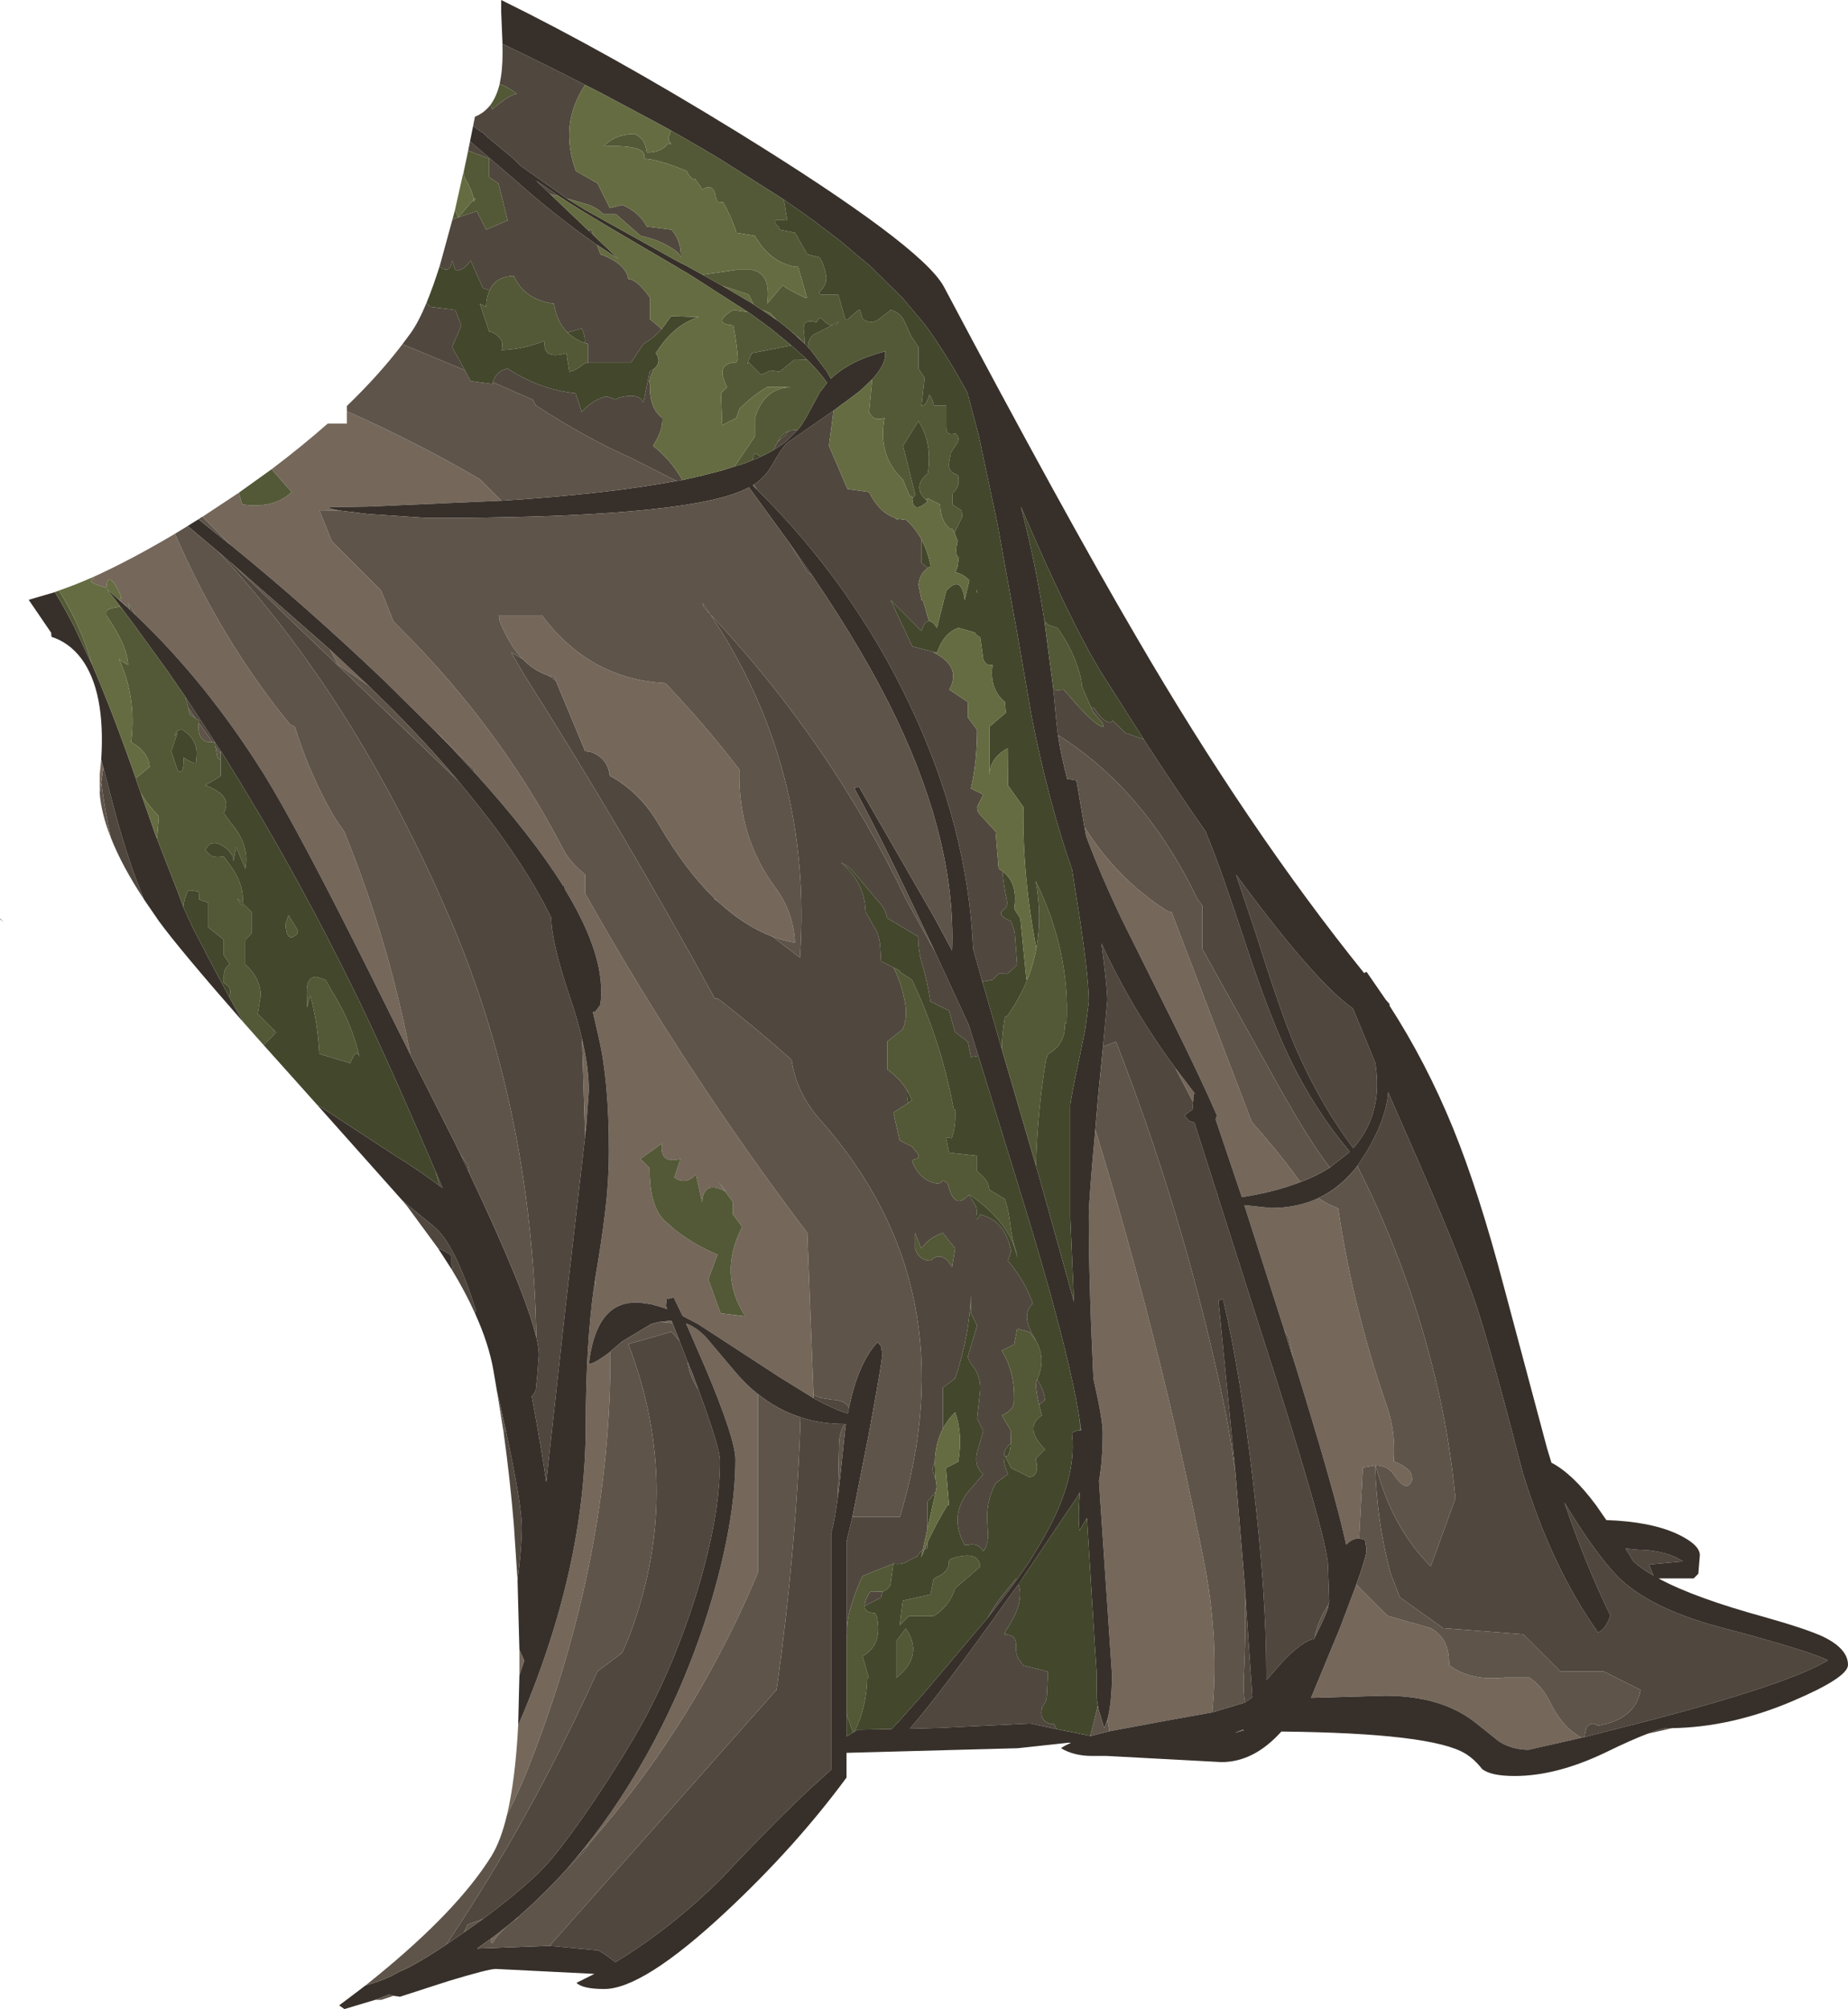 <?xml version="1.0" encoding="UTF-8" standalone="no"?>
<svg xmlns:ffdec="https://www.free-decompiler.com/flash" xmlns:xlink="http://www.w3.org/1999/xlink" ffdec:objectType="frame" height="325.4px" width="299.4px" xmlns="http://www.w3.org/2000/svg">
  <g transform="matrix(1.0, 0.0, 0.0, 1.0, 126.7, 160.95)">
    <use ffdec:characterId="1729" height="325.4" transform="matrix(1.0, 0.0, 0.0, 1.0, -126.7, -160.95)" width="299.4" xlink:href="#shape0"/>
  </g>
  <defs>
    <g id="shape0" transform="matrix(1.0, 0.0, 0.0, 1.0, 126.7, 160.95)">
      <path d="M23.8 -60.35 Q23.1 -60.4 22.6 -58.75 L17.6 -63.75 21.1 -56.25 24.6 -55.35 24.6 -55.25 Q29.15 -52.95 27.1 -49.25 L30.1 -47.25 30.1 -44.75 31.6 -42.75 Q31.6 -37.55 30.6 -33.25 L32.6 -32.25 31.6 -30.25 Q31.6 -29.5 32.0 -29.1 L34.6 -26.25 35.1 -20.25 35.7 -19.85 Q35.9 -17.5 36.4 -15.2 36.6 -14.25 36.1 -13.75 34.5 -12.8 37.1 -11.75 L37.7 -9.95 38.1 -4.7 36.5 -3.2 36.1 -3.25 35.1 -3.25 34.1 -2.25 32.45 -1.95 30.95 -7.3 Q30.1 -27.0 20.7 -46.8 11.45 -66.3 -4.05 -81.65 L-4.55 -82.45 Q-2.75 -83.7 -1.75 -85.4 0.1 -88.65 0.95 -89.3 L8.35 -94.45 7.6 -88.75 10.6 -81.75 14.1 -81.25 Q15.7 -77.95 18.35 -77.05 L18.6 -76.75 18.9 -76.9 20.1 -76.75 Q21.6 -75.4 22.6 -73.55 L22.6 -69.75 23.6 -68.95 Q22.3 -68.05 22.1 -66.25 L22.6 -63.75 22.85 -63.65 23.8 -60.35 M-1.4 -88.05 L-0.7 -89.4 0.45 -90.4 1.05 -91.1 1.5 -91.25 2.45 -91.25 0.7 -89.5 Q-0.2 -88.75 -1.4 -88.05 M43.95 -49.25 Q44.75 -49.1 45.6 -49.25 L46.1 -48.75 Q50.85 -43.1 52.1 -43.25 L51.85 -44.0 Q50.55 -45.25 50.1 -46.25 L50.05 -46.4 50.6 -46.25 Q51.85 -44.1 53.25 -43.9 L53.6 -44.25 55.6 -42.25 58.6 -41.2 Q63.7 -33.3 68.65 -26.25 L68.95 -25.45 Q71.0 -20.55 75.25 -7.65 79.0 3.65 82.05 10.05 86.2 18.75 92.0 25.6 L88.75 28.15 Q85.7 24.25 80.7 15.4 L68.1 -7.25 68.1 -14.25 67.3 -15.35 Q58.75 -33.1 44.7 -41.9 L44.45 -44.05 44.0 -48.85 43.95 -49.25 M4.85 -67.8 L4.1 -68.3 1.2 -73.0 4.85 -67.8 M5.1 64.95 L6.2 65.45 8.1 65.75 Q10.15 65.8 10.85 67.05 L10.65 68.0 Q8.45 67.35 5.1 65.5 L5.1 64.95 M11.4 84.75 L19.1 84.75 Q30.25 47.65 6.3 20.55 2.3 16.1 1.55 10.7 -4.05 5.7 -10.1 1.0 -10.4 0.75 -10.9 0.75 -25.8 -26.5 -41.65 -51.45 L-43.9 -55.3 -42.0 -54.2 Q-40.2 -52.3 -37.9 -51.55 L-36.65 -50.7 -31.9 -39.3 -30.95 -39.15 Q-28.25 -38.2 -27.9 -35.3 -22.95 -32.6 -19.9 -27.3 -15.65 -20.05 -11.0 -15.5 L-10.9 -15.25 -10.4 -14.95 Q-6.15 -11.0 -1.55 -9.25 L2.9 -5.85 Q5.05 -36.6 -11.65 -61.5 L-12.65 -62.55 -12.9 -63.3 -11.65 -61.5 Q8.0 -40.55 20.1 -15.25 L24.8 -6.75 30.25 5.05 31.8 10.05 30.6 10.25 30.1 7.75 28.05 6.25 27.05 2.75 24.05 1.25 Q23.55 -2.05 22.55 -5.35 22.05 -7.15 22.05 -9.25 L17.05 -12.25 Q16.65 -13.9 15.7 -14.85 L11.8 -19.45 Q10.95 -20.6 9.55 -21.25 12.75 -18.65 13.4 -14.75 L13.55 -13.25 15.3 -10.15 Q15.8 -9.0 15.9 -7.75 L16.05 -5.25 18.05 -4.25 Q19.25 -2.05 19.9 1.3 20.4 3.75 19.55 5.75 L17.05 7.75 17.05 12.25 Q19.15 13.8 20.3 15.7 20.15 16.35 20.35 17.3 L20.45 17.7 18.05 19.25 19.05 23.75 21.05 24.75 21.95 25.85 Q22.5 26.7 21.55 26.75 21.05 27.0 21.05 27.05 21.95 29.6 24.15 30.5 25.65 31.05 26.05 30.25 26.8 30.5 26.9 30.95 27.9 35.0 30.1 32.75 L30.3 32.6 31.4 34.4 31.6 35.25 Q31.25 37.55 32.1 35.75 36.25 36.8 37.1 41.75 L36.6 43.25 Q39.25 46.4 40.5 49.8 L40.6 50.25 Q38.6 52.0 40.95 55.85 L41.15 56.25 40.1 54.8 38.1 54.25 37.6 56.8 35.6 57.8 Q37.7 61.2 37.6 65.8 37.7 67.35 35.6 68.3 L37.1 70.8 37.05 72.85 Q35.4 74.0 36.2 76.8 L36.6 77.8 34.6 79.3 Q32.9 82.5 33.3 86.3 33.6 89.15 32.6 90.3 31.75 88.85 30.1 89.3 L29.6 89.3 Q26.7 84.1 31.0 79.7 L32.6 77.8 Q30.8 76.4 31.9 73.25 L32.6 70.8 31.6 68.8 32.05 64.75 Q32.4 62.2 30.8 60.15 30.3 59.55 30.1 58.8 L31.6 53.75 30.6 51.75 30.6 48.75 Q30.4 55.25 28.05 62.3 L26.05 63.8 26.05 70.5 Q24.8 72.85 24.75 76.0 24.0 76.85 24.85 78.45 L25.05 79.8 24.9 80.65 23.55 82.3 23.55 86.7 22.8 90.1 Q22.25 90.45 21.85 91.2 L21.55 91.3 20.55 91.8 Q19.4 92.55 18.05 92.3 L13.05 94.3 Q11.9 96.7 11.0 99.8 10.45 101.8 10.55 103.8 L10.45 103.8 10.45 88.7 11.4 84.75 M41.35 62.5 L41.4 62.6 Q42.4 64.1 42.6 65.8 L41.65 66.6 Q41.15 64.5 41.1 62.8 L41.35 62.5 M23.55 88.9 L23.55 89.8 23.1 89.95 23.55 88.9 M16.25 96.85 L16.05 97.8 13.4 99.15 Q13.35 98.3 14.25 96.9 L14.55 96.8 16.25 96.85 M33.3 101.1 Q34.25 99.35 35.5 97.7 L37.9 94.75 38.0 94.95 36.6 96.85 33.3 101.1 M48.35 70.7 L48.2 68.95 48.45 70.7 48.35 70.7 M73.55 -19.3 L74.7 -17.75 Q86.45 -1.9 92.5 2.4 L96.1 11.15 Q97.15 17.5 94.5 22.25 93.7 23.7 92.55 25.0 87.05 17.7 83.1 8.5 80.7 2.8 76.8 -9.65 L73.55 -19.3 M-45.3 -153.85 Q-38.2 -150.45 -31.9 -147.2 -36.15 -140.85 -33.4 -133.25 L-29.9 -131.25 -27.9 -127.25 -25.9 -127.75 Q-23.2 -126.65 -21.9 -124.25 L-17.9 -123.75 Q-16.3 -121.85 -16.4 -119.25 -16.6 -119.95 -17.4 -120.45 -19.75 -122.1 -22.9 -122.75 L-26.9 -126.25 -28.9 -126.25 Q-29.95 -127.25 -31.25 -127.75 L-34.85 -128.8 -42.3 -134.05 -43.7 -135.4 -47.85 -138.85 -48.55 -139.55 -48.7 -139.55 -50.05 -140.55 -49.75 -142.05 Q-48.25 -142.65 -47.25 -143.95 L-46.95 -143.25 Q-44.05 -145.7 -42.95 -145.75 -44.4 -146.85 -45.75 -147.35 L-45.55 -148.45 Q-45.2 -150.6 -45.3 -153.85 M142.1 94.75 L142.0 94.7 142.4 94.7 142.1 94.75 M93.2 27.9 L94.65 25.7 Q97.9 20.25 98.2 15.95 L100.8 21.9 Q110.35 43.45 112.95 51.95 115.55 60.2 120.0 77.55 124.7 92.9 132.2 103.45 133.45 102.95 134.2 100.7 130.15 92.4 126.75 82.4 131.8 90.75 135.45 94.45 140.6 99.55 151.8 102.55 166.35 106.4 169.45 107.95 163.6 111.6 141.7 117.4 L130.0 120.4 130.1 119.75 130.3 118.9 Q131.1 117.75 132.15 118.55 138.25 117.55 139.1 112.75 L133.1 109.75 126.1 109.75 120.1 103.75 107.1 102.75 100.1 97.75 98.6 93.9 Q96.3 85.35 96.1 76.4 L96.2 76.4 96.25 76.7 Q98.9 86.55 105.1 92.75 L109.1 81.75 Q108.25 73.0 106.45 64.9 102.05 45.25 93.2 27.9 M66.6 17.55 L66.5 18.75 65.2 19.7 65.95 20.6 66.8 20.85 77.45 54.25 Q88.45 88.35 88.45 92.7 L88.65 98.45 88.55 98.9 88.05 99.75 Q86.75 101.8 86.3 104.25 L86.2 104.5 Q84.3 104.8 81.0 108.3 L78.45 111.2 78.45 109.8 Q78.45 97.05 76.3 78.95 74.25 61.4 71.45 49.45 L70.7 49.7 73.45 77.55 Q72.45 70.25 70.85 63.0 64.65 34.8 54.1 7.75 L52.0 8.6 52.7 1.05 Q52.7 -0.95 51.75 -8.15 56.7 2.55 63.7 12.0 L66.6 17.55 M137.95 91.95 L136.65 89.85 138.55 90.05 Q143.2 90.1 145.95 91.95 L142.15 92.3 140.45 92.45 141.2 94.25 Q139.2 93.1 137.95 91.95 M75.0 114.8 Q74.7 113.05 74.8 110.75 75.2 103.15 74.95 95.6 L76.2 113.95 75.0 114.8 M24.05 43.25 Q25.85 41.45 27.55 44.25 L28.05 41.25 26.05 38.75 Q24.0 39.35 22.55 41.25 L21.55 38.75 21.55 41.25 Q22.1 43.15 24.05 43.25 M10.15 69.7 Q9.35 70.85 9.25 72.75 L9.05 81.45 Q8.6 85.0 7.95 87.45 L7.95 125.7 5.0 128.35 Q-0.95 133.85 -10.0 143.5 -18.2 151.55 -27.0 156.85 L-28.0 156.1 Q-29.3 155.15 -29.8 154.95 L-37.65 154.2 -0.9 112.75 -0.75 111.85 Q2.35 89.25 3.0 68.6 6.35 69.7 10.15 69.7 M-34.8 141.7 L-33.6 140.25 -31.2 137.6 -31.9 138.75 -34.8 141.7 M38.2 95.8 L38.3 95.6 Q39.35 98.6 36.35 103.0 36.1 103.3 36.1 103.8 38.05 103.7 37.9 105.85 37.85 106.8 38.3 107.7 L39.1 108.8 43.1 109.8 42.9 113.75 Q42.85 114.55 42.4 115.15 L42.25 115.45 Q42.1 115.55 42.1 115.8 41.65 117.75 43.6 118.3 L44.1 118.3 44.45 119.1 40.45 118.25 40.2 118.2 25.75 118.9 20.7 119.05 Q25.95 113.0 37.05 97.35 L37.2 97.2 37.25 97.05 37.8 96.35 38.0 96.05 38.2 95.8 M140.25 119.85 Q142.5 118.95 143.45 118.95 L144.2 118.95 140.25 119.85 M-50.55 -138.05 L-43.6 -132.1 Q-36.7 -125.95 -30.0 -121.3 L-29.4 -119.75 Q-25.35 -118.3 -24.9 -115.75 -23.55 -115.75 -21.4 -112.75 L-21.4 -109.25 -19.5 -107.65 Q-20.85 -106.15 -22.45 -105.25 L-24.45 -102.25 -31.45 -102.25 -31.45 -105.25 -31.95 -105.4 Q-31.9 -106.65 -32.45 -107.75 L-34.75 -107.1 Q-36.5 -108.8 -36.95 -111.75 -41.75 -112.4 -43.45 -116.25 -46.35 -116.2 -47.35 -113.95 L-48.45 -114.25 -50.45 -118.75 Q-51.7 -116.9 -52.95 -117.25 L-53.45 -118.75 Q-53.8 -116.45 -55.45 -117.75 L-55.45 -117.9 -53.4 -125.4 -52.45 -125.75 -49.45 -126.75 -47.95 -123.75 -44.45 -125.25 -45.95 -131.25 -47.45 -132.25 -47.45 -135.25 -50.85 -136.55 -50.55 -138.05 M-30.55 -122.85 L-31.35 -123.6 -30.9 -123.75 -30.55 -122.85 M-37.6 -129.55 L-39.85 -131.7 -36.1 -129.15 -37.6 -129.55 M-57.6 -111.9 L-56.95 -111.25 -52.95 -110.75 -51.95 -108.25 -53.45 -104.75 -51.4 -101.0 -61.5 -105.2 -60.2 -106.95 Q-58.9 -108.75 -57.6 -111.9 M-46.85 -99.05 Q-46.25 -100.95 -44.45 -101.25 -39.25 -97.85 -33.45 -97.25 L-32.45 -94.25 Q-30.75 -96.2 -28.45 -96.75 L-26.95 -96.25 -26.4 -96.55 Q-23.2 -97.4 -22.45 -95.75 L-21.45 -100.75 -20.7 -101.25 Q-21.75 -99.4 -21.4 -98.75 -21.55 -94.85 -19.4 -93.25 -19.25 -91.3 -20.9 -88.75 -17.95 -86.4 -16.15 -83.2 L-17.1 -83.05 -24.2 -86.65 Q-31.95 -90.1 -39.9 -95.3 L-40.35 -96.2 -46.85 -99.05 M-91.35 -71.6 L-89.55 -70.05 -52.45 -34.45 -51.05 -32.75 Q-43.5 -23.6 -38.9 -15.25 L-37.4 -12.35 Q-37.35 -8.25 -34.35 0.6 -33.1 4.2 -32.4 7.35 L-31.9 23.05 -35.15 51.4 -38.2 79.1 Q-38.95 73.85 -40.55 65.2 L-40.1 64.65 -39.9 64.2 -39.65 61.75 -39.4 58.55 Q-39.4 57.45 -39.8 55.7 -40.5 18.4 -54.05 -12.75 -69.45 -48.3 -91.35 -71.6 M-50.6 29.2 L-52.1 26.0 -50.9 27.75 -50.6 29.2 M-96.65 -48.05 L-90.95 -39.35 -90.95 -38.85 -91.8 -40.1 -91.95 -40.75 -92.25 -40.75 -94.5 -43.9 -94.45 -44.25 -95.0 -44.6 -96.2 -46.3 -96.65 -48.05 M-56.15 28.75 L-55.0 31.45 -55.5 31.1 -56.15 28.75 M-61.5 33.5 L-56.4 37.7 Q-53.0 40.45 -49.6 51.3 L-49.75 51.75 Q-51.3 48.3 -53.55 44.6 L-53.3 44.35 -53.55 43.95 -53.55 42.45 Q-54.0 42.0 -55.4 41.35 L-55.75 41.2 -60.75 34.4 -61.5 33.5 M-44.8 70.5 Q-42.15 82.8 -42.15 86.45 -42.15 89.45 -42.85 95.05 L-43.45 86.0 Q-44.05 78.75 -45.1 71.1 L-44.8 70.5 M-82.4 6.7 L-82.35 5.85 -81.95 6.25 -82.4 6.7 M-109.95 -36.6 L-108.7 -31.85 Q-106.25 -22.2 -103.35 -15.25 -106.95 -20.7 -108.75 -25.3 -109.7 -29.7 -110.3 -34.25 L-109.95 -36.6 M-15.35 59.5 L-15.3 59.7 Q-14.95 62.05 -13.55 64.1 -10.05 73.55 -10.05 75.7 -10.05 79.3 -10.65 83.45 -11.6 89.9 -14.0 97.6 -17.6 109.0 -22.8 118.45 -25.85 123.85 -29.95 130.0 -34.2 136.35 -37.4 140.2 -40.55 144.0 -48.45 149.85 L-50.9 150.75 -51.55 152.05 -51.7 152.15 -54.4 154.0 Q-50.35 147.95 -46.7 141.9 -37.7 126.95 -29.9 109.75 L-25.9 106.75 -25.0 104.7 Q-15.7 80.8 -24.9 56.75 L-17.9 54.75 -16.6 56.25 -15.35 59.5" fill="#50473e" fill-rule="evenodd" stroke="none"/>
      <path d="M-71.6 -78.25 L-74.95 -78.3 -72.95 -73.3 -64.95 -65.3 -62.95 -60.3 -59.35 -56.65 Q-44.85 -41.5 -35.5 -23.5 -34.4 -21.3 -31.9 -19.3 L-31.9 -16.25 Q-15.75 12.5 4.1 38.75 L5.1 64.95 5.1 65.5 -0.25 62.2 -13.6 53.5 -16.1 52.2 -17.55 49.2 -18.55 49.45 -18.65 49.05 -18.8 50.55 -18.6 51.1 -19.25 50.85 -21.15 50.3 -23.3 50.0 -24.9 50.1 -25.15 50.15 Q-30.25 51.15 -31.3 59.95 -30.3 59.9 -27.8 57.95 -27.7 91.3 -41.0 125.1 -42.6 129.2 -44.55 132.95 -43.2 127.25 -42.75 118.5 -31.8 93.15 -31.8 69.8 -31.8 57.25 -30.5 47.7 L-30.3 48.1 -30.15 45.4 -29.9 43.9 Q-28.85 37.65 -28.35 32.45 -28.05 28.7 -28.05 25.55 -28.05 14.1 -29.7 7.1 L-30.65 2.95 -30.3 2.95 -29.5 1.9 Q-29.3 1.3 -29.3 -0.45 -29.3 -7.3 -35.2 -16.95 L-35.3 -17.55 -35.45 -17.45 Q-40.55 -25.6 -49.75 -35.75 L-49.9 -36.3 -55.9 -42.3 -55.95 -42.3 -64.45 -50.7 Q-77.05 -62.7 -89.3 -72.65 L-93.9 -77.25 -88.0 -81.15 -87.45 -79.25 Q-82.35 -78.5 -79.45 -81.25 L-82.7 -84.95 Q-77.8 -88.65 -73.6 -92.35 L-70.5 -92.35 -70.5 -94.35 Q-59.1 -89.3 -48.9 -83.3 L-45.45 -79.85 -67.1 -78.9 -73.4 -78.8 Q-73.4 -78.55 -71.6 -78.25 M-42.0 -54.2 Q-44.2 -56.45 -45.75 -60.35 L-45.9 -61.3 -38.9 -61.3 Q-31.2 -50.95 -18.9 -50.3 -12.75 -43.9 -6.9 -36.3 -7.2 -25.4 -1.05 -17.15 1.85 -13.25 2.1 -8.25 0.25 -8.6 -1.55 -9.25 -6.15 -11.0 -10.4 -14.95 L-11.0 -15.5 Q-15.65 -20.05 -19.9 -27.3 -22.95 -32.6 -27.9 -35.3 -28.25 -38.2 -30.95 -39.15 L-31.9 -39.3 -36.65 -50.7 -36.9 -51.3 -37.9 -51.55 Q-40.2 -52.3 -42.0 -54.2 M84.0 30.5 Q79.9 32.1 74.5 32.95 L70.25 20.35 70.45 19.7 Q67.95 13.9 63.05 4.05 L54.95 -12.25 Q51.55 -19.4 49.25 -25.55 L49.0 -27.0 Q54.2 -18.7 62.25 -13.5 62.6 -13.25 63.1 -13.25 L76.1 20.75 Q80.65 25.9 83.3 29.6 L84.0 30.5 M96.2 76.4 L96.1 76.4 94.1 76.75 93.5 88.2 93.45 88.2 Q92.25 88.3 91.4 89.25 89.65 81.05 82.85 59.15 L82.1 55.75 81.35 54.4 74.9 34.25 75.0 34.25 79.2 34.7 Q83.45 34.7 86.9 33.1 88.35 34.1 90.1 34.75 92.5 51.0 98.0 66.8 99.45 71.05 99.1 75.75 100.6 76.25 101.6 77.25 102.1 77.75 102.1 78.75 101.25 81.0 99.2 78.0 98.15 76.4 96.2 76.4 M129.55 120.5 L120.95 122.45 Q118.3 122.45 116.15 121.1 L112.4 118.1 Q106.9 113.7 97.7 113.7 L85.7 114.05 90.4 102.7 93.1 95.55 93.1 95.75 98.1 100.75 105.1 102.75 Q107.85 104.25 108.05 107.75 L108.1 108.75 Q111.5 111.35 117.1 110.75 L121.1 110.75 Q123.2 112.25 124.35 114.6 126.45 118.9 129.55 120.5 M66.6 17.55 L63.7 12.0 66.9 16.2 66.7 16.2 66.6 17.5 66.6 17.55 M50.75 22.0 Q61.4 56.75 68.35 91.9 70.85 104.5 69.7 116.4 L61.65 117.85 53.05 119.45 52.7 117.6 Q53.45 114.85 53.45 110.2 L51.6 82.75 51.35 78.9 Q51.95 75.65 51.95 71.05 51.95 68.95 50.45 62.35 49.7 47.0 49.7 35.95 49.7 33.45 50.75 22.0 M-46.7 152.7 L-44.65 151.1 Q-46.2 152.5 -46.9 153.75 -47.6 153.6 -46.7 152.7 M-43.6 150.25 L-42.6 149.4 -42.9 149.75 -43.6 150.25 M-33.6 140.25 Q-27.35 132.9 -22.05 123.5 -15.0 110.9 -11.0 96.8 -9.75 92.35 -8.95 88.3 -7.55 81.2 -7.55 75.45 -7.55 72.15 -12.4 60.65 L-15.55 53.4 Q-13.95 54.0 -12.4 55.55 L-7.5 61.35 Q-5.8 63.35 -3.9 64.85 L-3.9 93.75 -5.65 97.8 Q-15.7 120.0 -31.2 137.6 L-33.6 140.25 M-73.25 -55.75 L-67.0 -49.9 -71.95 -53.3 -73.25 -55.75 M-32.4 7.35 Q-31.3 12.0 -31.3 15.7 L-31.75 21.8 -31.85 22.45 -31.85 22.7 -31.9 23.05 -32.4 7.35 M-60.2 9.9 L-67.15 -4.05 Q-78.65 -27.05 -84.0 -35.65 -93.35 -50.55 -104.75 -61.35 L-105.95 -63.3 -105.65 -62.2 -105.95 -62.75 -106.2 -62.75 -107.2 -63.65 Q-107.05 -64.35 -107.2 -64.65 -109.25 -68.9 -109.45 -65.75 -113.1 -66.75 -111.45 -67.25 L-111.7 -67.45 Q-105.6 -70.2 -98.35 -74.5 -90.9 -57.3 -79.65 -43.55 L-78.95 -43.3 Q-76.9 -36.65 -73.6 -30.5 -72.45 -28.3 -70.95 -26.3 -63.8 -8.85 -60.2 9.9 M-42.55 106.25 L-41.75 108.0 -42.55 110.4 -42.55 109.25 -42.55 106.25 M-107.4 -62.95 L-107.2 -62.7 -107.35 -62.65 -107.45 -62.75 -107.4 -62.95 M-110.3 -37.95 L-109.95 -36.6 -110.3 -34.25 -110.55 -32.5 -110.55 -35.5 -110.3 -37.95 M-22.95 26.75 L-21.45 28.25 Q-21.5 35.05 -18.45 37.25 L-17.4 38.2 Q-14.2 40.7 -10.45 42.25 L-11.95 46.25 -9.95 51.75 -5.95 52.25 Q-10.4 45.4 -6.45 37.75 L-7.95 35.75 -7.95 33.75 -9.15 32.1 -8.95 32.25 -10.45 30.25 -9.15 32.1 -9.5 31.85 Q-12.7 30.3 -12.95 33.75 L-13.95 29.25 Q-15.65 31.1 -17.45 29.75 L-16.45 26.75 Q-19.9 27.65 -19.45 24.25 L-22.95 26.75 M-17.75 53.35 L-19.85 53.15 -17.9 52.95 -17.75 53.35 M-14.15 62.5 L-15.1 60.1 -14.4 61.8 -14.15 62.5" fill="#75675a" fill-rule="evenodd" stroke="none"/>
      <path d="M41.15 27.9 L42.15 31.4 46.55 47.2 47.3 49.95 46.7 36.2 46.7 18.2 Q46.7 17.2 48.2 10.3 L49.15 5.6 49.7 1.3 Q49.7 -3.4 47.45 -17.15 L47.0 -20.05 Q43.2 -30.95 40.45 -44.8 L38.15 -58.1 34.95 -75.8 34.85 -76.35 32.1 -89.3 31.85 -90.45 30.15 -96.9 30.0 -97.4 Q26.55 -103.75 23.2 -108.3 L19.6 -112.6 15.0 -117.15 14.4 -117.75 10.3 -121.2 9.35 -122.0 7.65 -123.3 6.5 -124.15 5.55 -124.9 4.35 -125.75 3.9 -126.1 0.8 -128.25 0.3 -128.6 -0.3 -129.0 -9.6 -134.9 -9.75 -135.0 -10.5 -135.45 -13.1 -137.0 -13.75 -137.35 -13.95 -137.5 -14.6 -137.85 -15.1 -138.15 -18.0 -139.8 -18.15 -139.9 -20.8 -141.35 -21.75 -141.85 -22.4 -142.2 -27.1 -144.7 -29.15 -145.8 -31.9 -147.2 Q-38.2 -150.45 -45.3 -153.85 L-45.3 -154.2 -45.5 -158.95 -45.5 -160.95 Q-28.1 -152.4 -7.3 -139.6 22.6 -121.15 26.2 -114.55 45.8 -77.6 57.4 -57.8 75.6 -26.55 94.3 -3.35 L94.7 -3.55 97.8 0.95 98.45 1.7 98.4 1.9 Q104.35 11.1 108.7 21.75 112.85 31.9 116.95 47.45 L123.95 73.65 124.65 75.95 Q128.1 77.75 131.85 82.8 L133.55 85.25 Q140.8 85.5 145.15 87.55 148.7 89.25 148.7 90.95 L148.45 93.95 147.7 94.7 142.4 94.7 142.0 94.7 142.1 94.75 Q147.85 97.85 159.15 100.95 166.05 102.9 168.7 104.15 172.7 106.1 172.7 108.7 172.7 110.75 163.65 114.6 153.75 118.8 144.2 118.95 L143.45 118.95 Q142.5 118.95 140.25 119.85 137.7 120.8 133.5 122.85 125.5 126.7 118.7 126.7 114.8 126.7 113.4 125.55 112.2 124.0 110.75 123.1 105.35 119.75 80.9 119.5 76.45 124.45 71.2 124.45 L52.55 123.45 50.2 123.45 Q47.3 123.45 45.2 122.2 45.8 121.75 46.8 121.35 L46.5 121.3 38.2 122.2 10.45 122.95 10.45 126.95 Q2.2 138.15 -9.1 148.7 -22.5 161.2 -28.8 161.2 -32.3 161.2 -33.3 160.2 L-30.4 158.75 -46.4 157.95 Q-47.55 157.95 -54.0 159.9 L-61.9 162.45 -62.95 162.3 -63.65 162.1 -65.9 162.95 -70.9 164.45 -71.75 163.85 -67.45 160.6 Q-65.6 160.15 -63.3 159.1 -62.0 158.35 -60.55 157.75 -57.75 156.25 -54.4 154.0 L-51.7 152.15 -51.55 152.05 -48.45 149.85 Q-40.55 144.0 -37.4 140.2 -34.2 136.35 -29.95 130.0 -25.85 123.85 -22.8 118.45 -17.6 109.0 -14.0 97.6 -11.6 89.9 -10.65 83.45 -10.05 79.3 -10.05 75.7 -10.05 73.55 -13.55 64.1 L-14.15 62.5 -14.4 61.8 -15.1 60.1 -15.35 59.5 -16.6 56.25 -17.75 53.35 -17.9 52.95 -19.85 53.15 -21.05 53.45 -21.2 53.5 -25.95 56.35 -27.8 57.95 Q-30.3 59.9 -31.3 59.95 -30.25 51.15 -25.15 50.15 L-24.9 50.1 -23.3 50.0 -21.15 50.3 -19.25 50.85 -18.6 51.1 -18.8 50.55 -18.65 49.05 -18.55 49.45 -17.55 49.2 -16.1 52.2 -13.6 53.5 -0.25 62.2 5.1 65.5 Q8.45 67.35 10.65 68.0 L10.85 67.05 Q12.3 59.9 15.45 56.45 L15.9 56.9 Q16.2 57.2 16.2 58.7 16.2 59.75 14.0 71.6 L11.4 84.75 10.45 88.7 10.45 103.8 10.45 116.7 10.45 120.3 11.5 119.65 11.7 119.55 12.2 119.2 17.75 119.1 19.15 117.6 22.8 113.5 33.3 101.1 36.6 96.85 38.0 94.95 39.95 92.15 40.6 91.1 Q43.2 87.0 44.8 83.3 46.05 80.35 46.6 77.7 47.35 74.2 46.95 71.2 47.4 70.75 48.35 70.7 L48.45 70.7 48.2 68.95 Q46.35 56.95 38.0 30.15 L31.8 10.05 30.25 5.05 24.8 -6.75 23.05 -10.45 Q16.25 -24.95 11.7 -33.3 L12.45 -33.55 24.7 -12.3 27.55 -7.0 Q28.2 -24.25 18.55 -44.5 13.55 -55.0 4.85 -67.8 L1.2 -73.0 -5.35 -82.0 -6.65 -81.4 Q-17.05 -77.05 -57.4 -77.05 L-66.35 -77.65 -66.65 -77.65 -71.6 -78.25 Q-73.4 -78.55 -73.4 -78.8 L-67.1 -78.9 -45.45 -79.85 Q-28.25 -80.95 -17.1 -83.05 L-16.15 -83.2 -14.35 -83.6 -13.7 -83.75 -13.5 -83.8 -13.0 -83.9 -12.7 -84.0 -11.9 -84.2 -10.9 -84.45 -9.4 -84.85 -8.95 -85.0 -7.7 -85.4 -6.55 -85.75 -6.4 -85.8 -5.55 -86.1 -4.75 -86.45 -4.05 -86.7 -3.75 -86.85 -3.4 -87.0 -3.1 -87.15 -3.0 -87.2 Q-2.15 -87.6 -1.4 -88.05 -0.2 -88.75 0.7 -89.5 L2.45 -91.25 2.55 -91.35 3.15 -92.1 4.0 -93.5 6.15 -97.45 7.3 -98.95 Q6.05 -100.75 4.05 -102.7 L1.5 -105.0 1.45 -105.05 -1.9 -107.8 -2.2 -108.0 -3.75 -109.15 -4.85 -109.95 -5.35 -110.3 -5.5 -110.4 -6.05 -110.75 -15.25 -116.65 -16.65 -117.45 -16.95 -117.65 -17.0 -117.7 -17.15 -117.75 -17.2 -117.8 Q-31.0 -125.85 -34.5 -128.1 L-36.1 -129.15 -39.85 -131.7 -37.6 -129.55 -31.35 -123.6 -30.55 -122.85 -26.55 -119.05 -30.0 -121.3 Q-36.7 -125.95 -43.6 -132.1 L-50.55 -138.05 -50.05 -140.55 -48.7 -139.55 -48.55 -139.55 -47.85 -138.85 -43.7 -135.4 -42.3 -134.05 -34.85 -128.8 -32.35 -127.25 -32.05 -127.05 -19.3 -119.95 -18.85 -119.7 -17.7 -119.05 -16.3 -118.3 -15.45 -117.9 -15.05 -117.65 -14.95 -117.6 -12.85 -116.45 -9.65 -114.65 -5.75 -112.35 -5.3 -112.1 -4.6 -111.65 -4.05 -111.25 -3.5 -110.9 -3.3 -110.8 -1.6 -109.65 -0.85 -109.1 -0.75 -109.05 0.0 -108.5 1.4 -107.35 2.1 -106.75 3.7 -105.25 4.05 -104.9 4.3 -104.6 4.65 -104.25 7.1 -101.0 7.2 -100.9 7.75 -99.9 7.9 -99.6 Q10.95 -102.55 16.7 -104.05 17.0 -102.1 14.6 -99.5 L12.8 -97.8 12.45 -97.5 11.25 -96.6 10.05 -95.7 9.75 -95.5 8.5 -94.55 8.35 -94.45 0.95 -89.3 Q0.1 -88.65 -1.75 -85.4 -2.75 -83.7 -4.55 -82.45 L-4.75 -82.35 -4.05 -81.65 Q11.45 -66.3 20.7 -46.8 30.1 -27.0 30.95 -7.3 L32.45 -1.95 32.55 -1.65 35.6 8.95 41.1 27.75 41.15 27.9 M42.5 -60.45 L43.85 -50.15 43.9 -49.65 43.95 -49.45 43.95 -49.25 44.0 -48.85 44.45 -44.05 44.7 -41.9 Q45.2 -38.6 46.2 -34.8 L46.25 -34.8 47.7 -34.55 49.0 -27.0 49.25 -25.55 Q51.55 -19.4 54.95 -12.25 L63.05 4.05 Q67.95 13.9 70.45 19.7 L70.25 20.35 74.5 32.95 Q79.9 32.1 84.0 30.5 86.65 29.5 88.75 28.15 L92.0 25.6 Q86.2 18.75 82.05 10.05 79.0 3.65 75.25 -7.65 71.0 -20.55 68.95 -25.45 L68.65 -26.25 Q63.7 -33.3 58.6 -41.2 L51.7 -52.05 Q46.6 -60.4 38.7 -78.9 L39.4 -76.1 39.55 -75.5 Q41.25 -68.45 42.5 -60.45 M73.55 -19.3 L76.8 -9.65 Q80.7 2.8 83.1 8.5 87.05 17.7 92.55 25.0 93.7 23.7 94.5 22.25 97.15 17.5 96.1 11.15 L92.5 2.4 Q86.45 -1.9 74.7 -17.75 L73.55 -19.3 M130.0 120.4 L141.7 117.4 Q163.6 111.6 169.45 107.95 166.35 106.4 151.8 102.55 140.6 99.55 135.45 94.45 131.8 90.75 126.75 82.4 130.15 92.4 134.2 100.7 133.45 102.95 132.2 103.45 124.7 92.9 120.0 77.55 115.55 60.2 112.95 51.95 110.35 43.45 100.8 21.9 L98.2 15.95 Q97.9 20.25 94.65 25.7 L93.2 27.9 Q90.5 31.4 86.9 33.1 83.45 34.7 79.2 34.7 L75.0 34.25 74.9 34.25 81.35 54.4 81.55 55.05 82.85 59.15 Q89.65 81.05 91.4 89.25 92.25 88.3 93.45 88.2 L93.5 88.2 94.45 88.45 94.7 90.05 Q94.7 91.1 93.1 95.55 L90.4 102.7 85.7 114.05 97.7 113.7 Q106.9 113.7 112.4 118.1 L116.15 121.1 Q118.3 122.45 120.95 122.45 L129.55 120.5 130.0 120.4 M88.55 98.9 L88.65 98.45 88.45 92.7 Q88.45 88.35 77.45 54.25 L66.8 20.85 65.95 20.6 65.2 19.7 66.5 18.75 66.6 17.55 66.6 17.5 66.7 16.2 66.9 16.2 63.7 12.0 Q56.7 2.55 51.75 -8.15 52.7 -0.95 52.7 1.05 L52.0 8.6 51.2 16.8 50.75 22.0 Q49.7 33.45 49.7 35.95 49.7 47.0 50.45 62.35 51.95 68.95 51.95 71.05 51.95 75.65 51.35 78.9 L51.6 82.75 53.45 110.2 Q53.45 114.85 52.7 117.6 L52.2 118.95 51.25 115.85 51.1 114.9 51.0 114.2 50.95 109.7 50.65 105.2 49.4 84.9 48.2 86.95 Q47.9 84.95 48.25 80.75 L48.1 81.0 48.05 81.1 47.85 81.45 47.7 81.7 47.6 81.85 47.35 82.2 39.05 94.55 38.2 95.8 38.0 96.05 37.8 96.35 37.25 97.05 37.2 97.2 37.05 97.35 Q25.95 113.0 20.7 119.05 L25.75 118.9 40.2 118.2 40.45 118.25 44.45 119.1 47.75 119.75 49.2 120.05 49.7 120.15 49.8 120.15 49.95 120.2 50.05 120.2 53.05 119.45 61.65 117.85 69.7 116.4 75.0 114.8 76.2 113.95 74.95 95.6 73.45 77.55 70.7 49.7 71.45 49.45 Q74.25 61.4 76.3 78.95 78.45 97.05 78.45 109.8 L78.45 111.2 81.0 108.3 Q84.3 104.8 86.2 104.5 L86.3 104.25 Q88.15 100.6 88.45 99.45 L88.55 98.9 M137.95 91.95 Q139.2 93.1 141.2 94.25 L140.45 92.45 142.15 92.3 145.95 91.95 Q143.2 90.1 138.55 90.05 L136.65 89.85 137.95 91.95 M9.05 81.45 L9.3 79.35 10.2 70.85 10.35 69.7 10.2 69.7 10.15 69.7 Q6.35 69.7 3.0 68.6 -0.7 67.4 -3.9 64.85 -5.8 63.35 -7.5 61.35 L-12.4 55.55 Q-13.95 54.0 -15.55 53.4 L-12.4 60.65 Q-7.55 72.15 -7.55 75.45 -7.55 81.2 -8.95 88.3 -9.75 92.35 -11.0 96.8 -15.0 110.9 -22.05 123.5 -27.35 132.9 -33.6 140.25 L-34.8 141.7 Q-38.55 145.85 -42.6 149.4 L-43.6 150.25 -44.65 151.1 -46.7 152.7 -49.4 154.65 -37.65 154.2 -29.8 154.95 Q-29.3 155.15 -28.0 156.1 L-27.0 156.85 Q-18.2 151.55 -10.0 143.5 -0.95 133.85 5.0 128.35 L7.95 125.7 7.95 87.45 Q8.6 85.0 9.05 81.45 M74.6 119.2 L73.4 119.7 74.85 119.3 74.6 119.2 M-89.3 -72.65 Q-77.05 -62.7 -64.45 -50.7 L-55.95 -42.3 -53.45 -39.75 -49.75 -35.75 Q-40.55 -25.6 -35.45 -17.45 L-35.3 -17.55 -35.2 -16.95 Q-29.3 -7.3 -29.3 -0.45 -29.3 1.3 -29.5 1.9 L-30.3 2.95 -30.65 2.95 -29.7 7.1 Q-28.05 14.1 -28.05 25.55 -28.05 28.7 -28.35 32.45 -28.85 37.65 -29.9 43.9 L-30.15 45.4 -30.5 47.7 Q-31.8 57.25 -31.8 69.8 -31.8 93.15 -42.75 118.5 L-42.55 110.4 -41.75 108.0 -42.55 106.25 -42.85 95.05 Q-42.15 89.45 -42.15 86.45 -42.15 82.8 -44.8 70.5 L-46.2 64.3 -46.25 64.0 -46.75 61.05 Q-47.5 56.7 -49.75 51.75 L-49.6 51.3 Q-53.0 40.45 -56.4 37.7 L-61.5 33.5 -75.4 17.9 -63.25 25.85 Q-58.65 28.7 -55.5 31.1 L-55.0 31.45 -56.15 28.75 Q-63.9 10.65 -69.05 0.05 L-69.55 -0.95 Q-77.7 -17.55 -86.55 -32.2 L-88.05 -34.7 -88.15 -34.9 -88.2 -34.95 -88.6 -35.55 -88.65 -35.65 -90.0 -37.85 -90.95 -39.35 -96.65 -48.05 -99.5 -52.2 -105.05 -59.85 -105.95 -61.05 -106.7 -62.05 -107.2 -62.7 -107.8 -63.5 -109.05 -65.1 -109.4 -65.55 -107.75 -64.1 -105.85 -62.4 -105.65 -62.2 -104.75 -61.35 Q-93.35 -50.55 -84.0 -35.65 -78.65 -27.05 -67.15 -4.05 L-60.2 9.9 -53.05 24.05 -52.1 26.0 -50.6 29.2 Q-41.55 48.3 -39.8 55.7 -39.4 57.45 -39.4 58.55 L-39.65 61.75 -39.9 64.2 -40.1 64.65 -40.55 65.2 Q-38.95 73.85 -38.2 79.1 L-35.15 51.4 -31.9 23.05 -31.85 22.7 -31.85 22.45 -31.75 21.8 -31.3 15.7 Q-31.3 12.0 -32.4 7.35 -33.1 4.2 -34.35 0.6 -37.35 -8.25 -37.4 -12.35 L-38.9 -15.25 Q-43.5 -23.6 -51.05 -32.75 L-52.45 -34.45 Q-57.1 -40.0 -62.85 -45.8 L-67.0 -49.9 -73.25 -55.75 -89.55 -70.05 -91.35 -71.6 -96.3 -75.75 -94.55 -76.85 -89.3 -72.65 M-104.7 -34.9 L-104.6 -34.55 -103.9 -32.55 -101.55 -25.85 -101.25 -25.1 -97.75 -16.1 -97.05 -14.2 -97.0 -14.05 -95.4 -10.55 -93.95 -7.8 -93.85 -7.6 -93.7 -7.35 -93.25 -6.4 -89.95 -0.2 -89.6 0.45 -89.35 0.9 -88.65 2.2 -87.2 4.7 Q-97.55 -7.1 -100.95 -11.75 L-103.35 -15.25 Q-106.25 -22.2 -108.7 -31.85 L-109.95 -36.6 -110.3 -37.95 Q-109.6 -48.95 -113.5 -54.25 -115.5 -56.9 -118.35 -57.8 L-118.4 -58.2 -118.4 -58.45 -122.05 -63.8 -117.8 -65.05 Q-116.2 -62.4 -114.75 -59.6 L-111.75 -53.25 Q-108.5 -45.75 -104.7 -34.9 M-126.7 -12.1 L-126.65 -12.15 -126.15 -11.6 -126.7 -12.1 M-53.55 44.6 L-55.75 41.2 -55.4 41.35 Q-54.0 42.0 -53.55 42.45 L-53.55 43.95 -53.3 44.35 -53.55 44.6" fill="#37302a" fill-rule="evenodd" stroke="none"/>
      <path d="M-4.55 -82.45 L-4.05 -81.65 -4.75 -82.35 -4.55 -82.45 M1.2 -73.0 L4.1 -68.3 4.85 -67.8 Q13.55 -55.0 18.55 -44.5 28.2 -24.25 27.55 -7.0 L24.7 -12.3 12.45 -33.55 11.7 -33.3 Q16.25 -24.95 23.05 -10.45 L24.8 -6.75 20.1 -15.25 Q8.0 -40.55 -11.65 -61.5 L-12.9 -63.3 -12.65 -62.55 -11.65 -61.5 Q5.05 -36.6 2.9 -5.85 L-1.55 -9.25 Q0.25 -8.6 2.1 -8.25 1.85 -13.25 -1.05 -17.15 -7.2 -25.4 -6.9 -36.3 -12.75 -43.9 -18.9 -50.3 -31.2 -50.95 -38.9 -61.3 L-45.9 -61.3 -45.75 -60.35 Q-44.2 -56.45 -42.0 -54.2 L-43.9 -55.3 -41.65 -51.45 Q-25.8 -26.5 -10.9 0.75 -10.4 0.75 -10.1 1.0 -4.05 5.7 1.55 10.7 2.3 16.1 6.3 20.55 30.25 47.65 19.1 84.75 L11.4 84.75 14.0 71.6 Q16.2 59.75 16.2 58.7 16.2 57.2 15.9 56.9 L15.45 56.45 Q12.3 59.9 10.85 67.05 10.15 65.8 8.1 65.75 L6.2 65.45 5.1 64.95 4.1 38.75 Q-15.75 12.5 -31.9 -16.25 L-31.9 -19.3 Q-34.4 -21.3 -35.5 -23.5 -44.85 -41.5 -59.35 -56.65 L-62.95 -60.3 -64.95 -65.3 -72.95 -73.3 -74.95 -78.3 -71.6 -78.25 -66.65 -77.65 -66.35 -77.65 -57.4 -77.05 Q-17.05 -77.05 -6.65 -81.4 L-5.35 -82.0 1.2 -73.0 M44.7 -41.9 Q58.75 -33.1 67.3 -15.35 L68.1 -14.25 68.1 -7.25 80.7 15.4 Q85.7 24.25 88.75 28.15 86.65 29.5 84.0 30.5 L83.3 29.6 Q80.65 25.9 76.1 20.75 L63.1 -13.25 Q62.6 -13.25 62.25 -13.5 54.2 -18.7 49.0 -27.0 L47.7 -34.55 46.25 -34.8 46.2 -34.8 Q45.2 -38.6 44.7 -41.9 M93.2 27.9 Q102.05 45.25 106.45 64.9 108.25 73.0 109.1 81.75 L105.1 92.75 Q98.9 86.55 96.25 76.7 L96.2 76.4 Q98.15 76.4 99.2 78.0 101.25 81.0 102.1 78.75 102.1 77.75 101.6 77.25 100.6 76.25 99.1 75.75 99.45 71.05 98.0 66.8 92.5 51.0 90.1 34.75 88.35 34.1 86.9 33.1 90.5 31.4 93.2 27.9 M96.1 76.4 Q96.3 85.35 98.6 93.9 L100.1 97.75 107.1 102.75 120.1 103.75 126.1 109.75 133.1 109.75 139.1 112.75 Q138.25 117.55 132.15 118.55 131.1 117.75 130.3 118.9 L130.1 119.75 130.0 120.4 129.55 120.5 Q126.45 118.9 124.35 114.6 123.2 112.25 121.1 110.75 L117.1 110.75 Q111.5 111.35 108.1 108.75 L108.05 107.75 Q107.85 104.25 105.1 102.75 L98.1 100.75 93.1 95.75 93.1 95.55 Q94.7 91.1 94.7 90.05 L94.45 88.45 93.5 88.2 94.1 76.75 96.1 76.4 M82.85 59.15 L81.55 55.05 81.35 54.4 82.1 55.75 82.85 59.15 M52.0 8.6 L54.1 7.75 Q64.65 34.8 70.85 63.0 72.45 70.25 73.45 77.55 L74.95 95.6 Q75.2 103.15 74.8 110.75 74.7 113.05 75.0 114.8 L69.7 116.4 Q70.85 104.5 68.35 91.9 61.4 56.75 50.75 22.0 L51.2 16.8 52.0 8.6 M86.3 104.25 Q86.75 101.8 88.05 99.75 L88.55 98.9 88.45 99.45 Q88.15 100.6 86.3 104.25 M52.7 117.6 L53.05 119.45 50.05 120.2 49.95 120.2 51.15 115.35 51.25 115.85 52.2 118.95 52.7 117.6 M10.15 69.7 L10.2 69.7 10.35 69.7 10.2 70.85 9.3 79.35 9.05 81.45 9.25 72.75 Q9.35 70.85 10.15 69.7 M-37.65 154.2 L-49.4 154.65 -46.7 152.7 Q-47.6 153.6 -46.9 153.75 -46.2 152.5 -44.65 151.1 L-43.6 150.25 -42.9 149.75 -42.6 149.4 Q-38.55 145.85 -34.8 141.7 L-31.9 138.75 -31.2 137.6 Q-15.7 120.0 -5.65 97.8 L-3.9 93.75 -3.9 64.85 Q-0.7 67.4 3.0 68.6 2.35 89.25 -0.75 111.85 L-0.9 112.75 -37.65 154.2 M74.6 119.2 L74.85 119.3 73.4 119.7 74.6 119.2 M-51.4 -101.0 L-50.45 -99.25 -46.95 -98.75 -46.85 -99.05 -40.35 -96.2 -39.9 -95.3 Q-31.95 -90.1 -24.2 -86.65 L-17.1 -83.05 Q-28.25 -80.95 -45.45 -79.85 L-48.9 -83.3 Q-59.1 -89.3 -70.5 -94.35 L-70.5 -95.2 Q-65.3 -100.2 -61.5 -105.2 L-51.4 -101.0 M-93.9 -77.25 L-89.3 -72.65 -94.55 -76.85 -93.95 -77.25 -93.9 -77.25 M-55.95 -42.3 L-55.9 -42.3 -49.9 -36.3 -49.75 -35.75 -53.45 -39.75 -55.95 -42.3 M-30.15 45.4 L-30.3 48.1 -30.5 47.7 -30.15 45.4 M-44.55 132.95 Q-42.6 129.2 -41.0 125.1 -27.7 91.3 -27.8 57.95 L-25.95 56.35 -21.2 53.5 -21.05 53.45 -19.85 53.15 -17.75 53.35 -16.6 56.25 -17.9 54.75 -24.9 56.75 Q-15.7 80.8 -25.0 104.7 L-25.9 106.75 -29.9 109.75 Q-37.7 126.95 -46.7 141.9 -50.35 147.95 -54.4 154.0 -57.75 156.25 -60.55 157.75 -62.0 158.35 -63.3 159.1 -65.6 160.15 -67.45 160.6 L-65.6 159.1 Q-52.55 148.45 -47.1 139.7 -45.55 137.2 -44.55 132.95 M-96.3 -75.75 L-91.35 -71.6 Q-69.45 -48.3 -54.05 -12.75 -40.5 18.4 -39.8 55.7 -41.55 48.3 -50.6 29.2 L-50.9 27.75 -52.1 26.0 -53.05 24.05 -60.2 9.9 Q-63.8 -8.85 -70.95 -26.3 -72.45 -28.3 -73.6 -30.5 -76.9 -36.65 -78.95 -43.3 L-79.65 -43.55 Q-90.9 -57.3 -98.35 -74.5 L-96.3 -75.75 M-89.55 -70.05 L-73.25 -55.75 -71.95 -53.3 -67.0 -49.9 -62.85 -45.8 Q-57.1 -40.0 -52.45 -34.45 L-89.55 -70.05 M-104.75 -61.35 L-105.65 -62.2 -105.95 -63.3 -104.75 -61.35 M-46.2 64.3 L-44.8 70.5 -45.1 71.1 -46.2 64.3 M-90.95 -37.85 L-91.45 -38.25 -91.8 -40.1 -90.95 -38.85 -90.95 -37.85 M-92.25 -40.75 L-92.95 -40.75 Q-94.8 -41.1 -94.5 -43.9 L-92.25 -40.75 M-95.0 -44.6 L-95.95 -45.25 -96.2 -46.3 -95.0 -44.6 M-110.55 -32.5 L-110.3 -34.25 Q-109.7 -29.7 -108.75 -25.3 -110.3 -29.2 -110.55 -32.5 M-37.9 -51.55 L-36.9 -51.3 -36.65 -50.7 -37.9 -51.55 M-11.0 -15.5 L-10.4 -14.95 -10.9 -15.25 -11.0 -15.5 M-13.55 64.1 Q-14.95 62.05 -15.3 59.7 L-15.35 59.5 -15.1 60.1 -14.15 62.5 -13.55 64.1 M-51.55 152.05 L-50.9 150.75 -48.45 149.85 -51.55 152.05 M-65.9 162.95 L-63.65 162.1 -62.95 162.3 -64.9 162.95 -65.9 162.95" fill="#5e5449" fill-rule="evenodd" stroke="none"/>
      <path d="M0.3 -128.6 L0.85 -125.25 0.6 -125.25 Q-2.3 -125.7 -0.5 -124.15 L-0.4 -123.75 2.1 -123.25 4.1 -119.75 6.1 -119.25 Q6.9 -117.85 7.15 -116.25 7.3 -115.25 6.6 -114.25 5.3 -113.05 7.1 -113.25 L8.1 -113.25 9.1 -113.25 10.1 -109.75 Q10.25 -108.65 11.15 -109.7 L12.2 -110.6 12.6 -110.8 13.1 -109.25 Q14.7 -108.2 16.2 -109.65 L17.05 -110.3 17.6 -110.75 Q19.2 -110.35 19.85 -108.85 L20.95 -106.45 22.1 -104.75 22.1 -101.25 23.1 -99.75 22.6 -95.25 Q23.25 -95.25 23.6 -96.25 L23.85 -97.0 Q24.35 -96.5 24.6 -95.25 L26.6 -95.25 26.6 -92.75 26.6 -91.75 Q26.6 -90.3 28.1 -90.75 28.8 -90.2 28.45 -89.3 L28.1 -88.75 27.35 -87.65 27.1 -86.25 Q26.7 -84.55 28.4 -84.05 28.6 -84.0 28.6 -83.25 L28.6 -82.75 Q28.45 -81.8 27.7 -81.15 L27.6 -80.75 27.6 -79.25 29.1 -78.25 29.2 -77.25 28.0 -74.8 27.95 -74.7 27.6 -75.25 27.15 -75.35 Q25.7 -76.55 25.6 -79.25 L23.6 -80.25 23.3 -80.0 Q21.05 -82.15 23.6 -84.25 24.4 -89.15 22.1 -92.75 L19.6 -88.75 21.6 -80.75 21.2 -80.35 20.6 -80.75 19.6 -83.25 Q15.45 -87.15 16.6 -93.25 14.75 -92.65 14.1 -94.25 L14.6 -99.5 Q17.0 -102.1 16.7 -104.05 10.95 -102.55 7.9 -99.6 L7.75 -99.9 7.2 -100.9 7.1 -101.0 4.65 -104.25 4.3 -104.6 4.2 -104.75 Q4.15 -105.9 5.1 -106.75 L7.1 -107.75 8.05 -108.25 8.6 -108.25 Q9.9 -109.3 8.05 -108.25 7.15 -108.45 6.5 -109.3 6.1 -109.75 5.6 -108.75 3.15 -109.45 3.55 -107.25 L3.7 -105.25 2.65 -106.3 2.1 -106.75 1.85 -107.0 1.4 -107.35 0.0 -108.5 -0.75 -109.05 -0.85 -109.1 -1.05 -109.3 -1.9 -110.25 -3.3 -110.8 -3.5 -110.9 -4.05 -111.25 -4.6 -111.65 -5.4 -113.25 -9.65 -114.65 -12.85 -116.45 -7.4 -117.25 -4.9 -117.25 Q-1.7 -116.65 -2.4 -111.75 L0.1 -114.75 0.65 -114.35 Q2.2 -113.4 3.85 -112.7 L4.05 -112.7 2.6 -117.75 2.1 -117.75 Q-2.0 -118.5 -4.4 -122.75 L-7.4 -123.25 -7.5 -123.7 Q-8.35 -126.1 -9.55 -128.2 L-10.4 -128.25 -10.7 -128.8 Q-11.0 -131.45 -12.9 -130.25 L-14.1 -132.0 Q-14.3 -131.8 -14.6 -132.1 -15.15 -132.5 -15.4 -133.25 -20.25 -135.2 -22.4 -135.25 -21.55 -137.55 -28.9 -137.25 -27.1 -139.2 -23.9 -139.25 -22.2 -138.6 -21.9 -136.25 -19.65 -136.2 -18.4 -137.75 L-17.9 -137.55 -18.4 -138.25 -18.35 -138.75 -18.0 -139.8 -15.1 -138.15 -14.6 -137.85 -13.95 -137.5 -13.75 -137.35 -13.1 -137.0 -10.5 -135.45 -9.75 -135.0 -9.6 -134.9 -0.3 -129.0 0.3 -128.6 M41.2 -7.35 Q42.15 -12.5 41.1 -18.25 46.65 -6.95 46.1 4.75 L45.85 4.75 Q45.9 8.3 43.1 9.75 L42.75 10.75 Q41.35 19.25 41.15 27.9 L41.1 27.75 35.6 8.95 Q35.65 6.4 36.1 3.75 L36.45 3.65 Q38.55 0.7 39.85 -2.55 40.75 -4.9 41.2 -7.35 M1.5 -105.0 L-4.9 -103.75 -5.65 -102.0 -5.4 -102.25 -3.4 -100.25 -1.85 -100.95 -0.4 -100.75 2.1 -102.75 4.05 -102.7 Q6.05 -100.75 7.3 -98.95 L6.15 -97.45 4.0 -93.5 3.15 -92.1 2.55 -91.35 1.5 -91.25 1.05 -91.1 Q0.2 -90.8 -0.3 -90.05 L-0.7 -89.4 -1.4 -88.05 Q-2.15 -87.6 -3.0 -87.2 L-3.1 -87.15 -3.4 -87.0 -4.45 -87.55 -4.7 -86.75 -4.75 -86.45 -5.55 -86.1 -6.4 -85.8 -6.55 -85.75 -7.7 -85.4 -4.4 -90.25 -4.4 -93.25 Q-2.9 -98.15 1.5 -98.25 L-2.4 -98.25 Q-4.55 -97.05 -6.9 -94.75 L-7.4 -93.25 -9.7 -92.1 -9.9 -97.25 -8.9 -98.25 Q-10.95 -102.15 -7.4 -102.25 L-7.15 -102.75 Q-7.35 -105.55 -7.9 -108.25 -11.5 -108.55 -7.9 -110.75 L-5.5 -110.4 -5.35 -110.3 -4.85 -109.95 -3.75 -109.15 -2.2 -108.0 -1.9 -107.8 1.45 -105.05 1.5 -105.0 M42.5 -60.45 L43.1 -59.75 44.6 -59.25 Q47.4 -55.5 48.5 -50.75 L48.6 -49.75 50.05 -46.4 50.1 -46.25 Q50.55 -45.25 51.85 -44.0 L52.1 -43.25 Q50.85 -43.1 46.1 -48.75 L45.6 -49.25 Q44.75 -49.1 43.95 -49.25 L43.95 -49.45 43.9 -49.65 43.85 -50.15 42.5 -60.45 M18.35 -77.05 L18.9 -76.9 18.6 -76.75 18.35 -77.05 M18.05 -4.25 L19.05 -3.75 19.1 -3.55 21.05 -2.25 Q25.85 7.9 27.8 18.7 L28.05 18.75 Q28.2 21.45 27.5 23.4 L26.55 23.25 27.05 25.75 31.6 26.25 31.6 28.75 Q33.0 29.9 33.4 30.85 L33.6 31.75 36.1 33.25 Q36.7 35.05 36.9 36.8 37.25 39.85 37.95 41.8 L38.1 42.75 Q37.05 37.15 30.4 32.55 30.35 32.5 30.3 32.6 L30.1 32.75 Q27.9 35.0 26.9 30.95 26.8 30.5 26.05 30.25 25.65 31.05 24.15 30.5 21.95 29.6 21.05 27.05 21.05 27.0 21.55 26.75 22.5 26.7 21.95 25.85 L21.05 24.75 19.05 23.75 18.05 19.25 20.45 17.7 21.05 17.25 20.3 15.7 Q19.15 13.8 17.05 12.25 L17.05 7.75 19.55 5.75 Q20.4 3.75 19.9 1.3 19.25 -2.05 18.05 -4.25 M41.15 56.25 Q42.75 59.0 41.45 62.25 L41.35 62.5 41.1 62.8 Q41.15 64.5 41.65 66.6 L42.1 68.3 Q39.1 70.25 42.6 73.8 L41.1 75.3 Q41.8 78.05 40.1 78.3 L37.1 76.8 36.1 74.8 Q36.85 75.4 37.05 72.85 L37.1 70.8 35.6 68.3 Q37.7 67.35 37.6 65.8 37.7 61.2 35.6 57.8 L37.6 56.8 38.1 54.25 40.1 54.8 41.15 56.25 M18.05 92.3 L17.55 95.8 Q17.05 96.6 16.25 96.85 L14.55 96.8 14.25 96.9 Q13.35 98.3 13.4 99.15 13.35 100.25 15.05 100.3 L15.35 100.85 Q16.35 105.45 13.05 107.3 L14.05 110.8 13.8 110.8 Q13.7 115.7 11.7 119.55 L11.5 119.65 10.45 116.7 10.45 103.8 10.55 103.8 Q10.45 101.8 11.0 99.8 11.9 96.7 13.05 94.3 L18.05 92.3 M24.05 43.25 Q22.1 43.15 21.55 41.25 L21.55 38.75 22.55 41.25 Q24.0 39.35 26.05 38.75 L28.05 41.25 27.55 44.25 Q25.85 41.45 24.05 43.25 M27.05 91.8 Q27.3 91.55 27.6 91.45 31.9 90.1 32.1 92.8 L28.05 96.3 Q27.1 99.25 24.55 100.8 L20.55 100.8 19.05 102.3 19.55 98.3 24.05 97.3 24.55 94.8 25.1 94.45 Q27.1 93.65 27.05 91.8 M18.55 104.8 L20.05 102.8 Q23.05 107.15 18.55 110.8 L18.55 104.8 M-45.75 -147.35 Q-44.4 -146.85 -42.95 -145.75 -44.05 -145.7 -46.95 -143.25 L-47.25 -143.95 Q-46.25 -145.3 -45.75 -147.35 M-53.0 -126.9 L-52.45 -125.75 -49.95 -128.65 Q-50.05 -129.8 -51.45 -132.25 L-51.6 -133.0 -50.85 -136.55 -47.45 -135.25 -47.45 -132.25 -45.95 -131.25 -44.45 -125.25 -47.95 -123.75 -49.45 -126.75 -52.45 -125.75 -53.4 -125.4 -53.0 -126.9 M-47.35 -113.95 Q-46.35 -116.2 -43.45 -116.25 -41.75 -112.4 -36.95 -111.75 -36.5 -108.8 -34.75 -107.1 -33.65 -106.0 -31.95 -105.4 L-31.45 -105.25 -31.45 -102.25 -31.45 -102.1 -31.55 -102.25 -31.65 -102.25 -32.2 -101.95 Q-33.3 -101.0 -34.45 -100.75 L-34.95 -103.75 Q-38.85 -102.6 -38.45 -105.75 -41.8 -104.4 -45.45 -104.25 -45.05 -105.55 -45.85 -106.35 -46.65 -107.15 -47.45 -107.25 L-48.95 -111.75 -47.95 -111.25 Q-47.9 -112.9 -47.35 -113.95 M-49.95 -128.65 L-49.95 -128.25 Q-49.4 -129.2 -49.95 -128.65 M-105.65 -62.2 L-105.85 -62.4 -106.2 -62.75 -105.95 -62.75 -105.65 -62.2 M-106.7 -62.05 L-105.95 -61.05 -105.05 -59.85 -99.5 -52.2 -96.65 -48.05 -96.2 -46.3 -95.95 -45.25 -95.0 -44.6 -94.45 -44.25 -94.5 -43.9 Q-94.8 -41.1 -92.95 -40.75 L-92.25 -40.75 -91.95 -40.75 -91.8 -40.1 -91.45 -38.25 -90.95 -37.85 -90.95 -35.25 -93.45 -33.75 Q-88.9 -32.15 -90.45 -29.25 L-89.4 -27.8 Q-86.15 -24.05 -86.95 -20.25 L-88.45 -23.75 Q-89.05 -20.2 -88.95 -22.25 L-89.35 -22.75 -89.55 -23.1 Q-92.3 -25.65 -93.45 -23.25 L-92.95 -22.75 Q-92.3 -21.9 -90.45 -22.25 L-89.0 -20.2 Q-87.1 -17.3 -87.4 -14.65 -89.05 -16.25 -87.45 -14.25 L-87.4 -14.65 -85.95 -13.25 -85.95 -9.75 -86.95 -8.75 -86.95 -4.75 Q-84.55 -2.6 -84.45 0.25 L-84.95 3.25 -82.35 5.85 -82.4 6.7 -84.0 8.3 -87.2 4.7 -88.65 2.2 -89.35 0.9 -89.6 0.45 Q-88.9 -0.9 -90.45 -1.75 L-90.45 -2.75 Q-90.45 -4.25 -89.45 -4.75 L-90.45 -6.25 -90.45 -8.75 -92.95 -10.75 -92.95 -14.75 -94.45 -15.25 -94.45 -15.75 -94.45 -16.25 -94.55 -16.55 -95.95 -16.75 -96.25 -16.65 Q-96.9 -15.35 -97.0 -14.05 L-97.05 -14.2 -97.75 -16.1 -101.25 -25.1 -100.95 -28.75 Q-102.75 -30.55 -103.9 -32.55 L-104.6 -34.55 -104.7 -34.9 -102.45 -36.75 Q-102.65 -38.8 -104.5 -40.15 L-105.45 -40.75 Q-104.55 -48.05 -107.45 -54.25 L-106.9 -53.8 -105.95 -53.25 Q-106.0 -56.25 -109.45 -61.25 L-109.45 -61.75 Q-109.6 -62.4 -107.35 -62.65 L-107.2 -62.7 -107.0 -62.4 -106.7 -62.05 M-88.0 -81.15 L-82.7 -84.95 -79.45 -81.25 Q-82.35 -78.5 -87.45 -79.25 L-88.0 -81.15 M-117.8 -65.05 L-117.15 -65.3 Q-113.7 -59.85 -111.75 -53.25 L-114.75 -59.6 Q-116.2 -62.4 -117.8 -65.05 M-98.95 -39.25 L-97.95 -36.25 Q-96.9 -35.1 -96.95 -38.25 -94.65 -36.75 -94.95 -37.75 -94.4 -40.55 -96.45 -42.25 -97.7 -43.5 -98.45 -41.75 L-97.95 -42.25 -98.95 -39.25 M-78.45 -10.25 Q-78.45 -9.75 -78.7 -9.55 -80.25 -8.2 -80.45 -11.25 L-79.95 -12.75 -78.45 -10.25 M-73.95 -2.25 L-72.85 -0.3 Q-69.65 4.85 -68.45 10.25 -68.95 8.65 -69.95 11.25 L-74.95 9.75 Q-75.25 4.45 -76.45 0.25 L-76.95 2.25 -77.0 -0.25 Q-77.05 -2.7 -75.45 -2.75 L-73.95 -2.25 M-22.95 26.75 L-19.45 24.25 Q-19.9 27.65 -16.45 26.75 L-17.45 29.75 Q-15.65 31.1 -13.95 29.25 L-12.95 33.75 Q-12.7 30.3 -9.5 31.85 L-9.15 32.1 -10.45 30.25 -8.95 32.25 -9.15 32.1 -7.95 33.75 -7.95 35.75 -6.45 37.75 Q-10.4 45.4 -5.95 52.25 L-9.95 51.75 -11.95 46.25 -10.45 42.25 Q-14.2 40.7 -17.4 38.2 L-18.45 37.25 Q-21.5 35.05 -21.45 28.25 L-22.95 26.75" fill="#535936" fill-rule="evenodd" stroke="none"/>
      <path d="M27.95 -74.7 L28.0 -74.8 29.2 -77.25 29.1 -78.25 27.6 -79.25 27.6 -80.75 27.7 -81.15 Q28.45 -81.8 28.6 -82.75 L28.6 -83.25 Q28.6 -84.0 28.4 -84.05 26.7 -84.55 27.1 -86.25 L27.35 -87.65 28.1 -88.75 28.45 -89.3 Q28.8 -90.2 28.1 -90.75 26.6 -90.3 26.6 -91.75 L26.6 -92.75 26.6 -95.25 24.6 -95.25 Q24.35 -96.5 23.85 -97.0 L23.6 -96.25 Q23.25 -95.25 22.6 -95.25 L23.1 -99.75 22.1 -101.25 22.1 -104.75 20.95 -106.45 19.85 -108.85 Q19.2 -110.35 17.6 -110.75 L17.05 -110.3 16.2 -109.65 Q14.7 -108.2 13.1 -109.25 L12.6 -110.8 12.2 -110.6 11.15 -109.7 Q10.25 -108.65 10.1 -109.75 L9.1 -113.25 8.1 -113.25 7.1 -113.25 Q5.3 -113.05 6.6 -114.25 7.3 -115.25 7.15 -116.25 6.9 -117.85 6.1 -119.25 L4.1 -119.75 2.1 -123.25 -0.4 -123.75 -0.5 -124.15 Q-2.3 -125.7 0.6 -125.25 L0.85 -125.25 0.3 -128.6 0.8 -128.25 3.9 -126.1 4.35 -125.75 5.55 -124.9 6.5 -124.15 7.65 -123.3 9.35 -122.0 10.3 -121.2 14.4 -117.75 15.0 -117.15 19.6 -112.6 23.2 -108.3 Q26.55 -103.75 30.0 -97.4 L30.15 -96.9 31.85 -90.45 32.1 -89.3 34.85 -76.35 34.95 -75.8 38.15 -58.1 40.45 -44.8 Q43.2 -30.95 47.0 -20.05 L47.45 -17.15 Q49.7 -3.4 49.7 1.3 L49.15 5.6 48.2 10.3 Q46.7 17.2 46.7 18.2 L46.7 36.2 47.3 49.95 46.55 47.2 42.15 31.4 41.15 27.9 Q41.35 19.25 42.75 10.75 L43.1 9.75 Q45.9 8.3 45.85 4.75 L46.1 4.75 Q46.65 -6.95 41.1 -18.25 42.15 -12.5 41.2 -7.35 38.95 -18.95 39.1 -30.25 L36.6 -33.75 36.6 -34.75 36.55 -39.75 Q33.65 -38.2 33.6 -35.35 L33.6 -43.25 36.25 -45.5 36.1 -47.25 Q33.55 -49.4 34.1 -53.25 L33.6 -53.2 Q32.8 -53.45 32.6 -54.25 L32.1 -57.75 Q31.5 -58.0 31.25 -58.5 L28.6 -59.25 Q26.25 -58.5 25.1 -55.25 L24.6 -55.35 21.1 -56.25 17.6 -63.75 22.6 -58.75 Q23.1 -60.4 23.8 -60.35 24.4 -60.35 25.1 -59.25 L26.6 -65.25 Q29.05 -68.0 29.6 -63.75 L30.35 -66.95 Q29.35 -68.0 28.1 -68.25 L28.45 -69.25 28.65 -70.75 28.6 -70.75 28.35 -70.8 Q28.1 -72.1 28.45 -73.3 L27.95 -74.7 M3.7 -105.25 L3.55 -107.25 Q3.15 -109.45 5.6 -108.75 6.1 -109.75 6.5 -109.3 7.15 -108.45 8.05 -108.25 9.9 -109.3 8.6 -108.25 L8.05 -108.25 7.1 -107.75 5.1 -106.75 Q4.15 -105.9 4.2 -104.75 L4.05 -104.9 3.7 -105.25 M21.2 -80.35 L21.6 -80.75 19.6 -88.75 22.1 -92.75 Q24.4 -89.15 23.6 -84.25 21.05 -82.15 23.3 -80.0 L23.6 -79.75 Q21.2 -77.6 21.1 -80.25 L21.2 -80.35 M4.05 -102.7 L2.1 -102.75 -0.4 -100.75 -1.85 -100.95 -3.4 -100.25 -5.4 -102.25 -5.65 -102.0 -4.9 -103.75 1.5 -105.0 4.05 -102.7 M-4.75 -86.45 L-4.7 -86.75 -4.45 -87.55 -3.4 -87.0 -3.75 -86.85 -4.05 -86.7 -4.75 -86.45 M-0.7 -89.4 L-0.3 -90.05 Q0.2 -90.8 1.05 -91.1 L0.45 -90.4 -0.7 -89.4 M1.5 -91.25 L2.55 -91.35 2.45 -91.25 1.5 -91.25 M50.05 -46.4 L48.6 -49.75 48.5 -50.75 Q47.4 -55.5 44.6 -59.25 L43.1 -59.75 42.5 -60.45 Q41.25 -68.45 39.55 -75.5 L39.4 -76.1 38.7 -78.9 Q46.6 -60.4 51.7 -52.05 L58.6 -41.2 55.6 -42.25 53.6 -44.25 53.25 -43.9 Q51.85 -44.1 50.6 -46.25 L50.05 -46.4 M22.6 -73.55 Q23.6 -71.65 24.1 -69.25 L23.6 -68.95 22.6 -69.75 22.6 -73.55 M32.45 -1.95 L34.1 -2.25 35.1 -3.25 36.1 -3.25 36.5 -3.2 38.1 -4.7 37.7 -9.95 37.1 -11.75 Q34.5 -12.8 36.1 -13.75 36.6 -14.25 36.4 -15.2 35.9 -17.5 35.7 -19.85 38.3 -17.9 37.6 -13.75 L38.6 -12.25 39.6 -2.25 39.85 -2.55 Q38.55 0.7 36.45 3.65 L36.1 3.75 Q35.65 6.4 35.6 8.95 L32.55 -1.65 32.45 -1.95 M31.6 -65.25 L31.5 -65.4 31.65 -64.8 31.6 -65.25 M18.05 -4.25 L16.05 -5.25 15.9 -7.75 Q15.8 -9.0 15.3 -10.15 L13.55 -13.25 13.4 -14.75 Q12.75 -18.65 9.55 -21.25 10.95 -20.6 11.8 -19.45 L15.7 -14.85 Q16.65 -13.9 17.05 -12.25 L22.05 -9.25 Q22.05 -7.15 22.55 -5.35 23.55 -2.05 24.05 1.25 L27.05 2.75 28.05 6.25 30.1 7.75 30.6 10.25 31.8 10.05 38.0 30.15 Q46.35 56.95 48.2 68.95 L48.35 70.7 Q47.4 70.75 46.95 71.2 47.35 74.2 46.6 77.7 46.05 80.35 44.8 83.3 43.2 87.0 40.6 91.1 L39.95 92.15 38.0 94.95 37.9 94.75 35.5 97.7 Q34.25 99.35 33.3 101.1 L22.8 113.5 19.15 117.6 17.75 119.1 12.2 119.2 11.7 119.55 Q13.7 115.7 13.8 110.8 L14.05 110.8 13.05 107.3 Q16.35 105.45 15.35 100.85 L15.05 100.3 Q13.35 100.25 13.4 99.15 L16.05 97.8 16.25 96.85 Q17.05 96.6 17.55 95.8 L18.05 92.3 Q19.4 92.55 20.55 91.8 L21.55 91.3 21.85 91.2 Q22.25 90.45 22.8 90.1 L22.55 91.3 23.1 89.95 23.55 89.8 23.55 88.9 Q24.9 85.95 26.75 82.9 L27.05 82.8 26.55 76.8 28.55 75.8 Q29.3 71.3 28.05 67.8 26.8 69.0 26.05 70.5 L26.05 63.8 28.05 62.3 Q30.4 55.25 30.6 48.75 L30.6 51.75 31.6 53.75 30.1 58.8 Q30.3 59.55 30.8 60.15 32.4 62.2 32.05 64.75 L31.6 68.8 32.6 70.8 31.9 73.25 Q30.8 76.4 32.6 77.8 L31.0 79.7 Q26.7 84.1 29.6 89.3 L30.1 89.3 Q31.75 88.85 32.6 90.3 33.6 89.15 33.3 86.3 32.9 82.5 34.6 79.3 L36.6 77.8 36.2 76.8 Q35.4 74.0 37.05 72.85 36.85 75.4 36.1 74.8 L37.1 76.8 40.1 78.3 Q41.8 78.05 41.1 75.3 L42.6 73.8 Q39.1 70.25 42.1 68.3 L41.65 66.6 42.6 65.8 Q42.4 64.1 41.4 62.6 L41.35 62.5 41.45 62.25 Q42.75 59.0 41.15 56.25 L40.95 55.85 Q38.6 52.0 40.6 50.25 L40.5 49.8 Q39.25 46.4 36.6 43.25 L37.1 41.75 Q36.25 36.8 32.1 35.75 31.25 37.55 31.6 35.25 L31.4 34.4 30.3 32.6 Q30.35 32.5 30.4 32.55 37.05 37.15 38.1 42.75 L37.95 41.8 Q37.25 39.85 36.9 36.8 36.7 35.05 36.1 33.25 L33.6 31.75 33.4 30.85 Q33.0 29.9 31.6 28.75 L31.6 26.25 27.05 25.75 26.55 23.25 27.5 23.4 Q28.2 21.45 28.05 18.75 L27.8 18.7 Q25.85 7.9 21.05 -2.25 L19.1 -3.55 19.05 -3.75 18.05 -4.25 M20.3 15.7 L21.05 17.25 20.45 17.7 20.35 17.3 Q20.15 16.35 20.3 15.7 M10.45 116.7 L11.5 119.65 10.45 120.3 10.45 116.7 M24.85 78.45 Q24.0 76.85 24.75 76.0 L24.85 78.45 M23.55 86.7 L23.55 82.3 24.9 80.65 23.55 86.7 M27.05 91.8 Q27.1 93.65 25.1 94.45 L24.55 94.8 24.05 97.3 19.55 98.3 19.05 102.3 20.55 100.8 24.55 100.8 Q27.1 99.25 28.05 96.3 L32.1 92.8 Q31.9 90.1 27.6 91.45 27.3 91.55 27.05 91.8 M38.3 95.6 L39.05 94.55 47.35 82.2 47.6 81.85 47.7 81.7 47.85 81.45 48.05 81.1 48.1 81.0 48.25 80.75 Q47.9 84.95 48.2 86.95 L49.4 84.9 50.65 105.2 50.95 109.7 51.0 114.2 51.1 114.9 51.15 115.35 49.95 120.2 49.8 120.15 49.7 120.15 49.2 120.05 47.75 119.75 44.45 119.1 44.1 118.3 43.6 118.3 Q41.65 117.75 42.1 115.8 42.1 115.55 42.25 115.45 L42.4 115.15 Q42.85 114.55 42.9 113.75 L43.1 109.8 39.1 108.8 38.3 107.7 Q37.85 106.8 37.9 105.85 38.05 103.7 36.1 103.8 36.1 103.3 36.35 103.0 39.35 98.6 38.3 95.6 M18.55 104.8 L18.55 110.8 Q23.05 107.15 20.05 102.8 L18.55 104.8 M-55.45 -117.9 L-55.45 -117.75 Q-53.8 -116.45 -53.45 -118.75 L-52.95 -117.25 Q-51.7 -116.9 -50.45 -118.75 L-48.45 -114.25 -47.35 -113.95 Q-47.9 -112.9 -47.95 -111.25 L-48.95 -111.75 -47.45 -107.25 Q-46.65 -107.15 -45.85 -106.35 -45.05 -105.55 -45.45 -104.25 -41.8 -104.4 -38.45 -105.75 -38.85 -102.6 -34.95 -103.75 L-34.45 -100.75 Q-33.3 -101.0 -32.2 -101.95 L-31.65 -102.25 -31.55 -102.25 -31.45 -102.1 -31.45 -102.25 -24.45 -102.25 -22.45 -105.25 Q-20.85 -106.15 -19.5 -107.65 L-17.95 -109.75 -13.45 -109.6 Q-17.55 -108.4 -20.45 -103.75 -19.45 -102.35 -20.7 -101.25 L-21.45 -100.75 -22.45 -95.75 Q-23.2 -97.4 -26.4 -96.55 L-26.95 -96.25 -28.45 -96.75 Q-30.75 -96.2 -32.45 -94.25 L-33.45 -97.25 Q-39.25 -97.85 -44.45 -101.25 -46.25 -100.95 -46.85 -99.05 L-46.95 -98.75 -50.45 -99.25 -51.4 -101.0 -53.45 -104.75 -51.95 -108.25 -52.95 -110.75 -56.95 -111.25 -57.6 -111.9 Q-56.55 -114.45 -55.45 -117.9 M-34.75 -107.1 L-32.45 -107.75 Q-31.9 -106.65 -31.95 -105.4 -33.65 -106.0 -34.75 -107.1 M-90.95 -39.35 L-90.0 -37.85 -88.65 -35.65 -88.6 -35.55 -88.2 -34.95 -88.15 -34.9 -88.05 -34.7 -86.55 -32.2 Q-77.7 -17.55 -69.55 -0.95 L-69.05 0.05 Q-63.9 10.65 -56.15 28.75 L-55.5 31.1 Q-58.65 28.7 -63.25 25.85 L-75.4 17.9 -80.1 12.65 -84.0 8.3 -82.4 6.7 -81.95 6.25 -82.35 5.85 -84.95 3.25 -84.45 0.25 Q-84.55 -2.6 -86.95 -4.75 L-86.95 -8.75 -85.95 -9.75 -85.95 -13.25 -87.4 -14.65 -87.45 -14.25 Q-89.05 -16.25 -87.4 -14.65 -87.1 -17.3 -89.0 -20.2 L-90.45 -22.25 Q-92.3 -21.9 -92.95 -22.75 L-93.45 -23.25 Q-92.3 -25.65 -89.55 -23.1 L-89.35 -22.75 -88.95 -22.25 Q-89.05 -20.2 -88.45 -23.75 L-86.95 -20.25 Q-86.15 -24.05 -89.4 -27.8 L-90.45 -29.25 Q-88.9 -32.15 -93.45 -33.75 L-90.95 -35.25 -90.95 -37.85 -90.95 -38.85 -90.95 -39.35 M-97.0 -14.05 Q-96.9 -15.35 -96.25 -16.65 L-95.95 -16.75 -94.55 -16.55 -94.45 -16.25 -94.45 -15.75 -94.45 -15.25 -92.95 -14.75 -92.95 -10.75 -90.45 -8.75 -90.45 -6.25 -89.45 -4.75 Q-90.45 -4.25 -90.45 -2.75 L-90.45 -1.75 Q-88.9 -0.9 -89.6 0.45 L-89.95 -0.2 -93.25 -6.4 -93.7 -7.35 -93.85 -7.6 -93.95 -7.8 -95.4 -10.55 -97.0 -14.05 M-98.95 -39.25 L-97.95 -42.25 -98.45 -41.75 Q-97.7 -43.5 -96.45 -42.25 -94.4 -40.55 -94.95 -37.75 -94.65 -36.75 -96.95 -38.25 -96.9 -35.1 -97.95 -36.25 L-98.95 -39.25 M-73.95 -2.25 L-75.45 -2.75 Q-77.05 -2.7 -77.0 -0.25 L-76.95 2.25 -76.45 0.25 Q-75.25 4.45 -74.95 9.75 L-69.95 11.25 Q-68.95 8.65 -68.45 10.25 -69.65 4.85 -72.85 -0.3 L-73.95 -2.25 M-78.45 -10.25 L-79.95 -12.75 -80.45 -11.25 Q-80.25 -8.2 -78.7 -9.55 -78.45 -9.75 -78.45 -10.25" fill="#43472c" fill-rule="evenodd" stroke="none"/>
      <path d="M27.95 -74.7 L28.45 -73.3 Q28.1 -72.1 28.35 -70.8 L28.6 -70.75 28.65 -70.75 28.45 -69.25 28.1 -68.25 Q29.35 -68.0 30.35 -66.95 L29.6 -63.75 Q29.05 -68.0 26.6 -65.25 L25.1 -59.25 Q24.4 -60.35 23.8 -60.35 L22.85 -63.65 22.6 -63.75 22.1 -66.25 Q22.3 -68.05 23.6 -68.95 L24.1 -69.25 Q23.6 -71.65 22.6 -73.55 21.6 -75.4 20.1 -76.75 L18.9 -76.9 18.35 -77.05 Q15.7 -77.95 14.1 -81.25 L10.6 -81.75 7.6 -88.75 8.35 -94.45 8.5 -94.55 9.75 -95.5 10.05 -95.7 11.25 -96.6 12.45 -97.5 12.8 -97.8 14.6 -99.5 14.1 -94.25 Q14.75 -92.65 16.6 -93.25 15.45 -87.15 19.6 -83.25 L20.6 -80.75 21.2 -80.35 21.1 -80.25 Q21.2 -77.6 23.6 -79.75 L23.3 -80.0 23.6 -80.25 25.6 -79.25 Q25.7 -76.55 27.15 -75.35 L27.6 -75.25 27.95 -74.7 M24.6 -55.35 L25.1 -55.25 Q26.25 -58.5 28.6 -59.25 L31.25 -58.5 Q31.5 -58.0 32.1 -57.75 L32.6 -54.25 Q32.8 -53.45 33.6 -53.2 L34.1 -53.25 Q33.55 -49.4 36.1 -47.25 L36.25 -45.5 33.6 -43.25 33.6 -35.35 Q33.65 -38.2 36.55 -39.75 L36.6 -34.75 36.6 -33.75 39.1 -30.25 Q38.95 -18.95 41.2 -7.35 40.75 -4.9 39.85 -2.55 L39.6 -2.25 38.6 -12.25 37.6 -13.75 Q38.3 -17.9 35.7 -19.85 L35.1 -20.25 34.6 -26.25 32.0 -29.1 Q31.6 -29.5 31.6 -30.25 L32.6 -32.25 30.6 -33.25 Q31.6 -37.55 31.6 -42.75 L30.1 -44.75 30.1 -47.25 27.1 -49.25 Q29.15 -52.95 24.6 -55.25 L24.6 -55.35 M-18.0 -139.8 L-18.35 -138.75 -18.4 -138.25 -17.9 -137.55 -18.4 -137.75 Q-19.65 -136.2 -21.9 -136.25 -22.2 -138.6 -23.9 -139.25 -27.1 -139.2 -28.9 -137.25 -21.55 -137.55 -22.4 -135.25 -20.25 -135.2 -15.4 -133.25 -15.15 -132.5 -14.6 -132.1 -14.3 -131.8 -14.1 -132.0 L-12.9 -130.25 Q-11.0 -131.45 -10.7 -128.8 L-10.4 -128.25 -9.55 -128.2 Q-8.35 -126.1 -7.5 -123.7 L-7.4 -123.25 -4.4 -122.75 Q-2.0 -118.5 2.1 -117.75 L2.6 -117.75 4.05 -112.7 3.85 -112.7 Q2.2 -113.4 0.65 -114.35 L0.1 -114.75 -2.4 -111.75 Q-1.7 -116.65 -4.9 -117.25 L-7.4 -117.25 -12.85 -116.45 -14.95 -117.6 -15.05 -117.65 -15.45 -117.9 -16.3 -118.3 -17.7 -119.05 -18.85 -119.7 -19.3 -119.95 -32.05 -127.05 -32.35 -127.25 -34.85 -128.8 -31.25 -127.75 Q-29.95 -127.25 -28.9 -126.25 L-26.9 -126.25 -22.9 -122.75 Q-19.75 -122.1 -17.4 -120.45 -16.6 -119.95 -16.4 -119.25 -16.3 -121.85 -17.9 -123.75 L-21.9 -124.25 Q-23.2 -126.65 -25.9 -127.75 L-27.9 -127.25 -29.9 -131.25 -33.4 -133.25 Q-36.15 -140.85 -31.9 -147.2 L-29.15 -145.8 -27.1 -144.7 -22.4 -142.2 -21.75 -141.85 -20.8 -141.35 -18.15 -139.9 -18.0 -139.8 M-9.65 -114.65 L-5.4 -113.25 -4.6 -111.65 -5.3 -112.1 -5.75 -112.35 -9.65 -114.65 M-3.3 -110.8 L-1.9 -110.25 -1.05 -109.3 -1.6 -109.65 -3.3 -110.8 M-5.5 -110.4 L-7.9 -110.75 Q-11.5 -108.55 -7.9 -108.25 -7.35 -105.55 -7.15 -102.75 L-7.4 -102.25 Q-10.95 -102.15 -8.9 -98.25 L-9.9 -97.25 -9.7 -92.1 -7.4 -93.25 -6.9 -94.75 Q-4.55 -97.05 -2.4 -98.25 L1.5 -98.25 Q-2.9 -98.15 -4.4 -93.25 L-4.4 -90.25 -7.7 -85.4 -8.95 -85.0 -9.4 -84.85 -10.9 -84.45 -11.9 -84.2 -12.7 -84.0 -13.0 -83.9 -13.5 -83.8 -13.7 -83.75 -14.35 -83.6 -16.15 -83.2 Q-17.95 -86.4 -20.9 -88.75 -19.25 -91.3 -19.4 -93.25 -21.55 -94.85 -21.4 -98.75 -21.75 -99.4 -20.7 -101.25 -19.45 -102.35 -20.45 -103.75 -17.55 -108.4 -13.45 -109.6 L-17.95 -109.75 -19.5 -107.65 -21.4 -109.25 -21.4 -112.75 Q-23.55 -115.75 -24.9 -115.75 -25.35 -118.3 -29.4 -119.75 L-30.0 -121.3 -26.55 -119.05 -30.55 -122.85 -30.9 -123.75 -31.35 -123.6 -37.6 -129.55 -36.1 -129.15 -34.5 -128.1 Q-31.0 -125.85 -17.2 -117.8 L-17.15 -117.75 -17.0 -117.7 -16.95 -117.65 -16.65 -117.45 -15.25 -116.65 -6.05 -110.75 -5.5 -110.4 M31.6 -65.25 L31.65 -64.8 31.5 -65.4 31.6 -65.25 M26.05 70.5 Q26.8 69.0 28.05 67.8 29.3 71.3 28.55 75.8 L26.55 76.8 27.05 82.8 26.75 82.9 Q24.9 85.95 23.55 88.9 L23.1 89.95 22.55 91.3 22.8 90.1 23.55 86.7 24.9 80.65 25.05 79.8 24.85 78.45 24.75 76.0 Q24.8 72.85 26.05 70.5 M-53.0 -126.9 L-51.7 -132.7 -51.6 -133.0 -51.45 -132.25 Q-50.05 -129.8 -49.95 -128.65 L-52.45 -125.75 -53.0 -126.9 M-49.95 -128.65 Q-49.4 -129.2 -49.95 -128.25 L-49.95 -128.65 M-107.75 -64.1 L-109.4 -65.55 -109.05 -65.1 -107.8 -63.5 -107.4 -62.95 -107.45 -62.75 -107.35 -62.65 Q-109.6 -62.4 -109.45 -61.75 L-109.45 -61.25 Q-106.0 -56.25 -105.95 -53.25 L-106.9 -53.8 -107.45 -54.25 Q-104.55 -48.05 -105.45 -40.75 L-104.5 -40.15 Q-102.65 -38.8 -102.45 -36.75 L-104.7 -34.9 Q-108.5 -45.75 -111.75 -53.25 -113.7 -59.85 -117.15 -65.3 -114.55 -66.2 -111.7 -67.45 L-111.45 -67.25 Q-113.1 -66.75 -109.45 -65.75 -109.25 -68.9 -107.2 -64.65 -107.05 -64.35 -107.2 -63.65 L-107.75 -64.1 M-103.9 -32.55 Q-102.75 -30.55 -100.95 -28.75 L-101.25 -25.1 -101.55 -25.85 -103.9 -32.55" fill="#656c41" fill-rule="evenodd" stroke="none"/>
    </g>
  </defs>
</svg>
